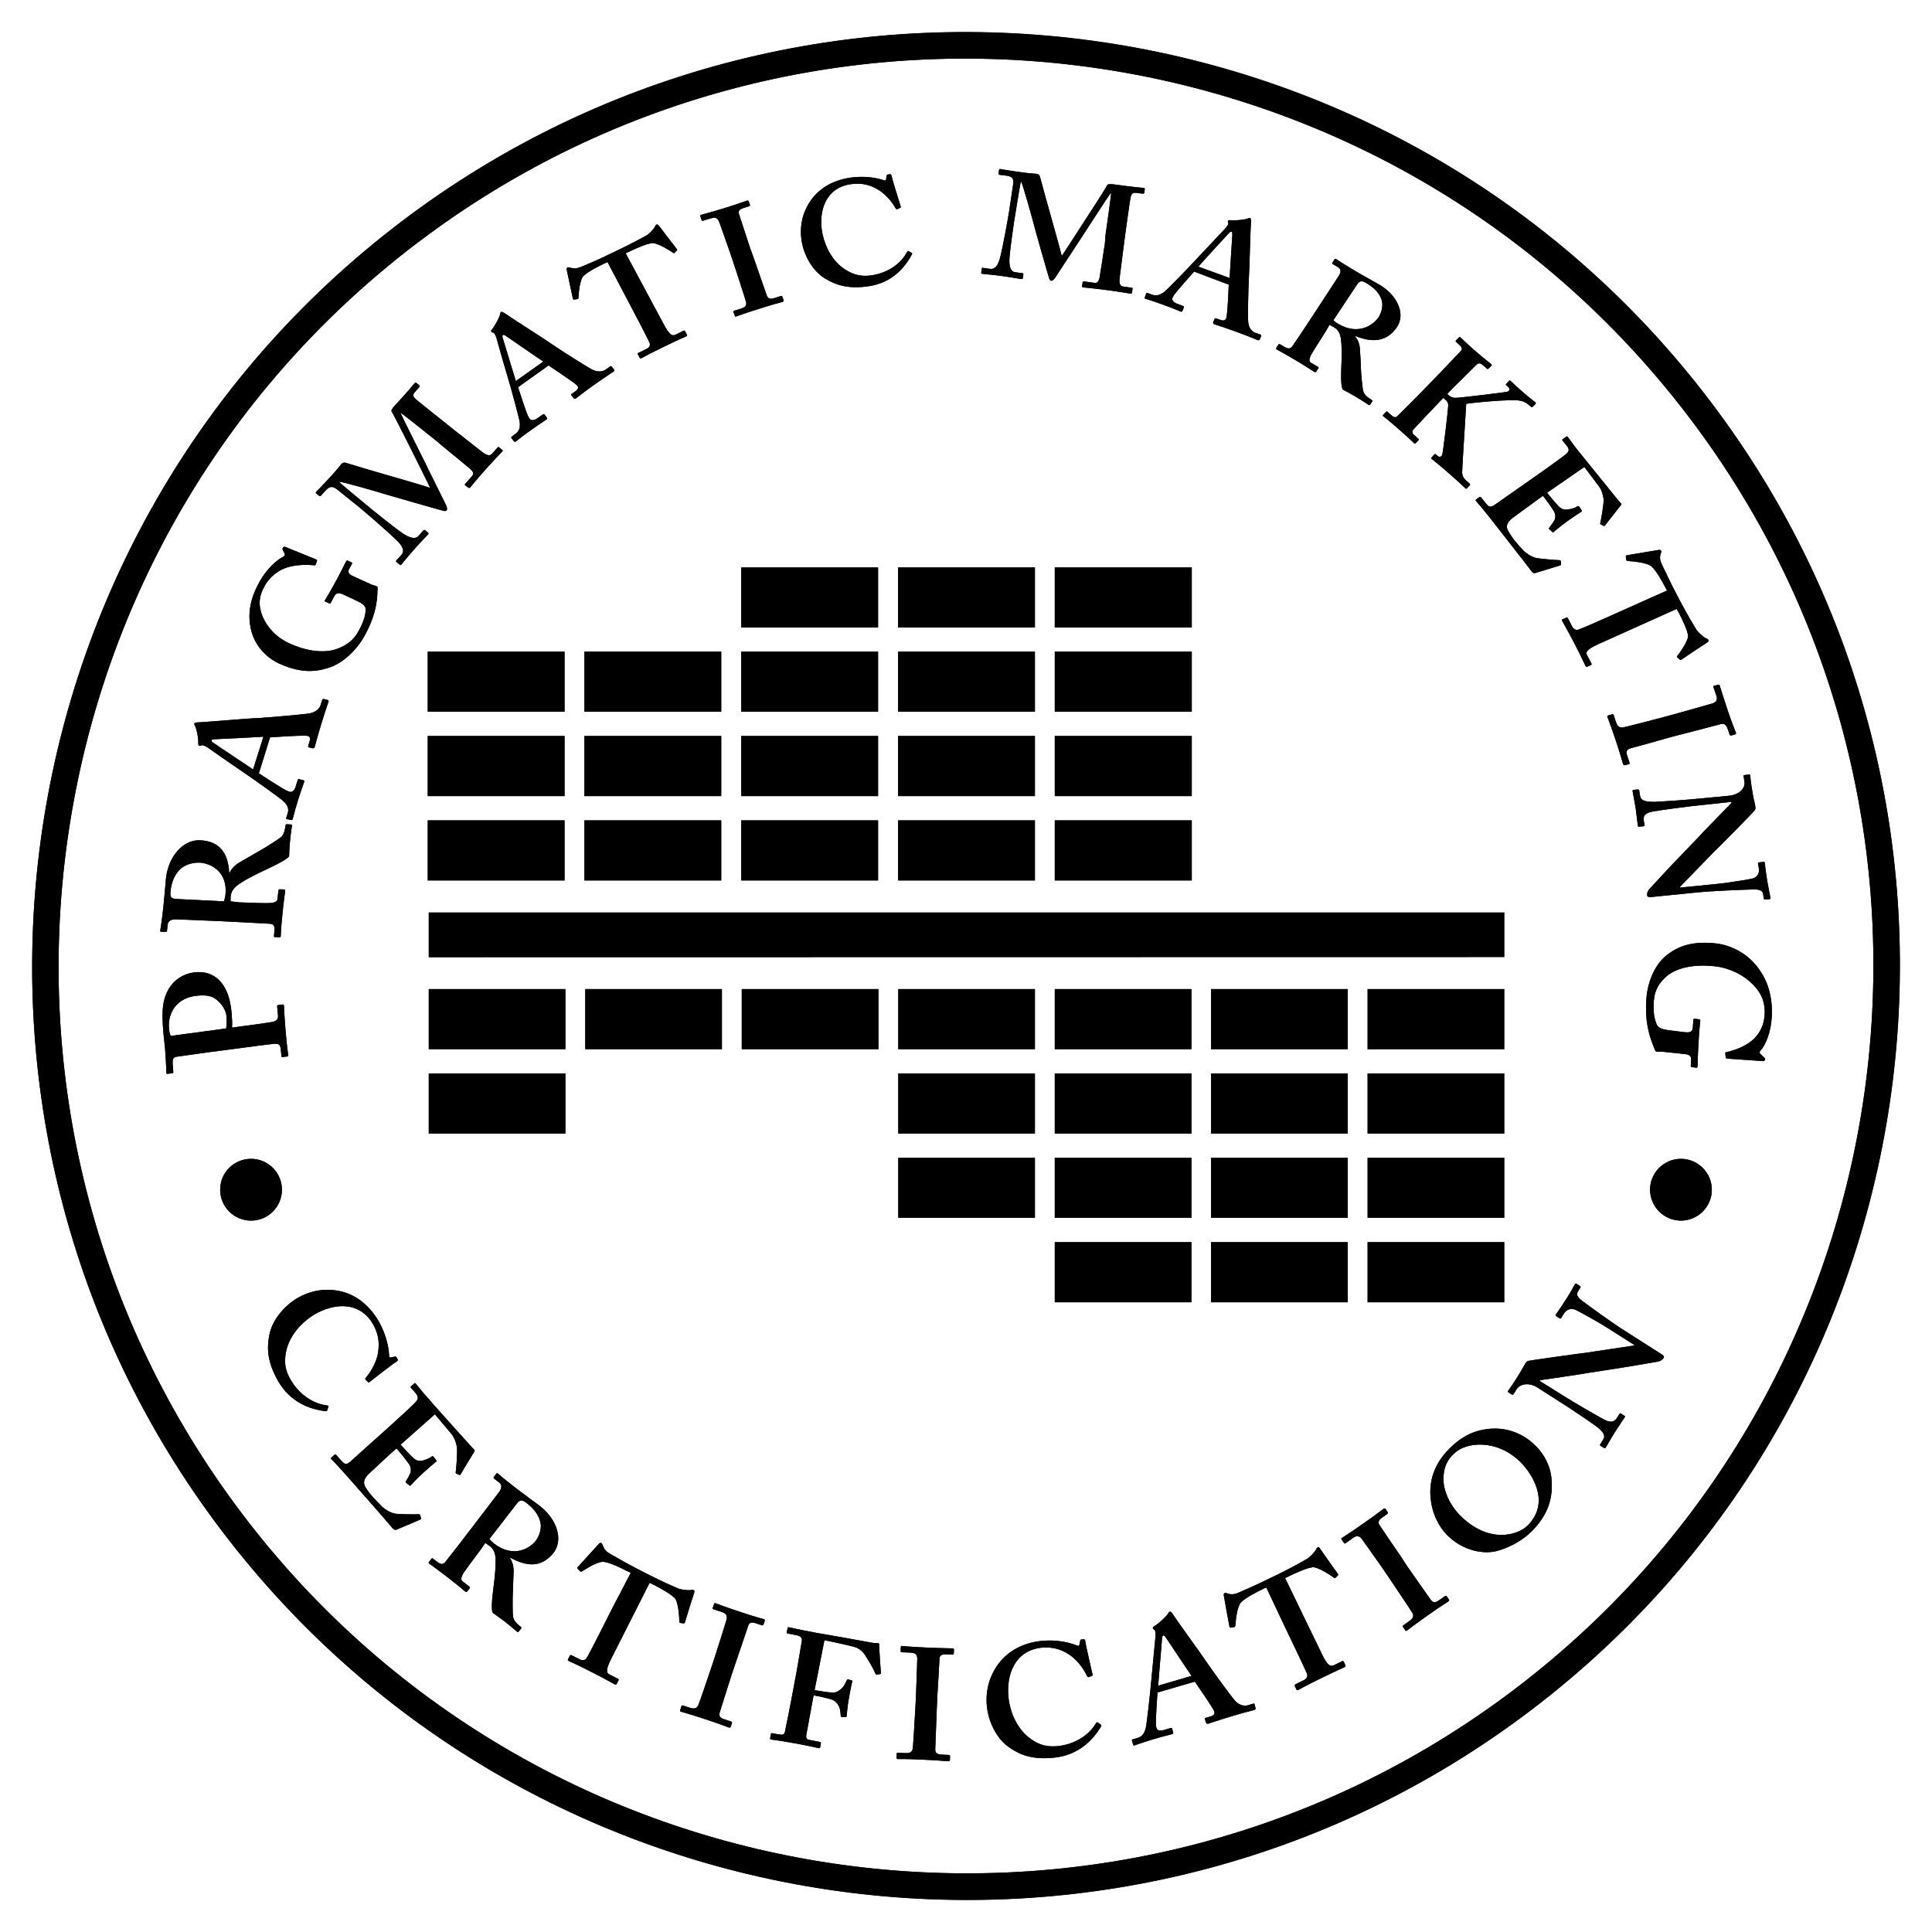 <?xml version="1.0" encoding="utf-8"?>
<!-- Generator: Adobe Illustrator 19.2.1, SVG Export Plug-In . SVG Version: 6.00 Build 0)  -->
<svg version="1.1" id="Layer_1" xmlns="http://www.w3.org/2000/svg" xmlns:xlink="http://www.w3.org/1999/xlink" x="0px" y="0px"
	 viewBox="0 0 1138.2 1138.2" style="enable-background:new 0 0 1138.2 1138.2;" xml:space="preserve">
<style type="text/css">
	.nodeLineOutline{fill:none;stroke:#000000;stroke-width:2;}
	.st0{fill:#404040;}
	.st1{fill:none;stroke:#000000;stroke-width:2.4;stroke-miterlimit:10;}
	.st2{fill:none;stroke:#000000;stroke-width:2;stroke-miterlimit:10;}
</style>
<g>
	<path class="fillOne" d="M134.9,907.3c-186.5-239.4-143.4-586,96-772.5c239.4-186.5,586-143.4,772.4,96
		c186.5,239.4,143.4,586-96,772.5S321.4,1146.8,134.9,907.3z M991,240.5C809.8,7.8,473.1-34,240.5,147.2
		C7.8,328.4-34,665.1,147.2,897.7c181.2,232.6,517.9,274.5,750.6,93.3C1130.4,809.8,1172.2,473.1,991,240.5z"/>
	<path class="fillOne" d="M133.2,605.9c0.5-1.9,0.4-4.7,0.2-7.3c-0.3-4.4-4.2-9-7.7-10.9c-3.1-1.6-7-1.4-10.6-1
		c-13.6,1.9-15.9,13.2-15.6,17.9c0.1,1.8,0.2,4.2,1.1,5.7L133.2,605.9z M122.1,620c-6.6,0.9-17.3,2.4-18.4,2.6
		c-1.7,0.4-2.1,1.6-2,3.8l0.4,5.2c0,0.4-0.2,0.6-0.7,0.7l-2.5,0.3c-0.6,0.1-0.8-0.1-0.9-0.5c-0.1-1.2,0-4.8-0.8-14.8
		c-0.1-1.8-0.9-7.5-1.1-10.9c-0.9-11.9-0.2-17.8,3.4-24c3-5,8.4-8.7,14.6-9.5c12.4-1.7,20.9,6.7,22.3,23.5c0.3,3.4,0.5,6.3,0.3,9
		l4.4-0.6c4.8-0.6,18.4-2.5,19.7-2.8c2.2-0.6,3.1-1.7,3-3.5l-0.5-5.5c-0.1-0.8,0.3-0.8,0.6-0.9l2.3-0.3c0.6-0.1,1-0.1,1.1,0.7
		c0.1,1.4,0.1,4.6,1,15.3c0.7,8.7,1.4,12.7,1.5,13.7c0.1,0.8-0.3,0.9-0.6,0.9l-2.5,0.3c-0.6,0.1-0.8,0.1-0.9-0.5l-0.3-3.2
		c-0.3-3.4-0.8-4.1-3.5-4.1c-1,0-16.7,2-28.3,3.6L122.1,620z"/>
	<path class="fillOne" d="M132,531c0.3-1.4,0.7-2.5,0.8-3.7c1.6-15.2-10.5-18.9-15.1-19.1c-4.5-0.2-9,1.5-11.5,3.8
		c-3.5,3.4-5.1,7.8-5.7,12.7c-0.2,1.6-0.2,2.7,0.2,3.6c0.4,0.8,1.5,1.2,2.8,1.3L132,531z M140.9,531.6c6,0.3,17.1,0.6,18.6,0.4
		c2-0.2,3.9-0.8,4-2.4l0.5-4.9c0.1-0.6,0.4-0.8,0.8-0.8l2.4,0.1c0.7,0,0.9,0.3,0.8,1.1c-0.1,1.3-0.6,3.2-1.6,13.4
		c-1,9.6-0.9,12-1,13c-0.1,0.6-0.4,0.8-1,0.7l-2.3-0.1c-0.5,0-0.8-0.2-0.7-0.6l0.3-3.4c0.2-2.2-0.2-3.8-2.9-3.9
		c-9.9-0.6-19.3-1-28.6-1.5l-26.1-1.1c-3.4-0.2-5.1,1.2-5.3,2.9l-0.4,3.8c0,0.5-0.3,0.7-0.7,0.7l-2.7-0.1c-0.5,0-0.7-0.2-0.6-0.7
		c0.1-0.7,0.7-3.8,1.8-13.4c0.6-5.5,1.3-14.5,1.6-17.5c0.9-7.8,4.2-13.7,8.2-17.5c3.5-3.4,7.9-4.9,11.6-4.8
		c12.4,0.5,16.8,8.2,17.4,19l0.4,0c1.3-2.7,3.2-4.4,5.2-5.6c1.7-1.1,11.6-6.7,12.9-7.5c1-0.5,10.6-6.4,12.1-7.8
		c1.9-1.8,2.3-4.5,2.6-6.8c0.1-0.6,0.4-0.8,0.8-0.7l2.1,0.1c0.7,0,1,0.2,0.9,0.9c-0.1,0.8-0.6,3.3-1.2,9.5c-0.3,2.7-0.4,6.4-0.5,8.5
		c-1,1.1-3.9,2.9-6.1,4c-2.9,1.6-10.5,5.1-12.1,5.9c-1.9,0.9-6.7,3.4-9.1,4.9c-3.7,2.3-6.6,4.4-7.1,8.5c0,0.4-0.1,2.1-0.1,3.1
		L140.9,531.6z"/>
	<path class="fillOne" d="M155.2,434c-3,0.3-26.4,1.4-28.5,1.5c-1.2,0.1-1.9,0.2-2,0.5c-0.2,0.6,0.1,1,0.8,1.5
		c1.1,0.7,21.7,14.6,23.6,15.8L155.2,434z M152.5,455.6c1.9,1.3,14,9.1,16.4,10.2c0.7,0.4,1.5,0.6,1.9,0.7c1.2,0.3,2.7-0.9,3.3-2.8
		l1.2-3.9c0.2-0.8,0.5-0.9,0.8-0.8l2.4,0.6c0.6,0.1,0.9,0.4,0.7,1c-0.4,1.3-1.9,5.2-3.9,11.7c-2.1,6.9-2.5,9.1-2.9,10.4
		c-0.2,0.6-0.7,0.4-1.4,0.3l-1.8-0.4c-0.6-0.1-0.7-0.4-0.6-0.7l0.9-2.8c0.8-2.6,0-4.6-2.4-7c-1.4-1.4-16.4-12.2-23.4-16.9
		c-1.7-1.1-19.7-13.6-21.8-15.1c-0.9-0.4-2.4-1.4-3.1-1c-0.4,0.2-1,0.4-1.3,0.3c-0.4-0.1-0.7-0.4-0.7-1.2c0.2-3.2-1-8.9-1.8-10.3
		c-0.4-0.7-0.6-1.2-0.5-1.6c0.2-0.6,1.4-0.7,2-0.7c6.3-0.3,29.6-2.4,36.1-2.6c8-0.5,27.3-2.2,30.2-2.8c3.7-0.9,5.5-3,6.1-4.9
		l0.9-2.9c0.2-0.6,0.4-0.7,0.9-0.6l2,0.5c0.6,0.1,1.1,0.4,0.8,1.2c-0.5,1.7-1.3,3.4-4.4,13.6c-2.4,7.8-3.1,11-3.7,13
		c-0.2,0.7-0.9,0.8-1.4,0.7l-1.9-0.5c-0.6-0.1-0.7-0.4-0.5-0.9l0.7-2.4c0.8-2.6,0.1-3.6-2.6-3.6c-3.6-0.1-16.8,0.7-20.6,1
		L152.5,455.6z"/>
	<path class="fillOne" d="M218.9,344.4c1.2,0.5,2.2,0.6,2.9,0.9c0.7,0.3,0.8,1,0.6,2c-0.1,8.6-1.8,16.5-7.3,26.7
		c-4.5,8.3-13,17.4-23.2,19.9c-8.7,2.6-17.5,1.6-27.7-3.1c-7.9-3.7-14.3-11-16.3-19.8c-2.1-8.7-0.8-17.8,4.8-27.9
		c4.4-8.1,10.5-13.3,14-15c1.3-0.7,1.3-1.3,0.9-2.1l-0.8-1.6c-0.4-0.7-0.5-1.1-0.2-1.6c0.5-0.8,1.1-0.8,1.7-0.5l17.5,7.1
		c0.7,0.3,1.1,0.5,1,0.9l-0.8,2.2c-0.2,0.5-0.5,0.6-1.1,0.5c-4.1-0.4-10-0.4-15.5,1.2c-4.6,1.4-10.1,4.8-13.6,11.2
		c-2.9,5.2-4,10.4-1.2,17.5c2.4,6.2,8,12.5,15.6,16c10.1,4.7,20.4,6.1,28,3.5c6.2-2.2,10.3-5.4,13.2-10.9c2.9-5.4,4-9,4-12.6
		c0-2.3-2.3-3.6-6.8-5.7l-6.2-2.9c-3.1-1.4-4.4-1-5.6,1.2l-1.9,3.6c-0.3,0.5-0.7,0.5-1.1,0.3l-2-0.9c-0.5-0.2-0.6-0.5-0.4-0.8
		c0.6-1,3-4.9,6.8-11.9c3.8-7.1,5.1-10,5.6-10.9c0.4-0.7,0.6-0.8,1.1-0.6l2.1,1c0.5,0.2,0.6,0.5,0.3,1l-1.6,2.9
		c-0.8,1.5-0.7,2.8,1.8,4L218.9,344.4z"/>
	<path class="fillOne" d="M256.8,259.5c-2.1-1.7-19.9-15.9-20.3-16l-0.3,0.3c0.5,1.4,13.4,27,14.5,29.3c1.3,2.9,11.8,23.8,12.2,24.7
		c0.3,0.8,0.8,2.1,0.2,2.9c-0.4,0.4-1.2,0.5-2.3,0.1c-0.7-0.1-31.5-8.9-33-9.4c-4.5-1.4-26.4-7.8-28.1-7.6
		c0.8,1.1,18.8,15.8,19.6,16.5c0.9,0.7,13,10.6,18.1,14c3.6,2.4,7.1,3.7,9.2,1.4l2.8-3.2c0.4-0.4,0.8-0.3,1-0.2l1.8,1.5
		c0.3,0.2,0.4,0.6-0.1,1.2c-0.7,0.7-2.7,2.6-7.5,8c-5.5,6.2-7.5,8.8-8.1,9.5c-0.5,0.6-0.7,0.5-1.2,0l-1.8-1.5
		c-0.1-0.1-0.4-0.4,0-0.8l3-3.3c2.2-2.5,0.3-5.3-1.9-7.7c-4.5-4.7-21.8-19.5-23.1-20.5l-12.3-9.9c-2.6-2.1-4.5-3-7.3,0.1l-2.8,3.1
		c-0.4,0.4-0.8,0.3-1,0.2l-1.9-1.6c-0.1-0.1-0.3-0.5,0.1-0.9c0.7-0.7,2.5-2.4,9.4-9.9c3.1-3.4,4.7-5.6,5.4-6.4
		c0.8-0.8,1.5-1.1,2.7-0.7c9,2.9,41.8,12.1,49.6,14.7c-0.7-1.7-8-16.2-10.6-21.5c-1.9-3.7-10.9-21.8-12-23.3
		c-0.5-0.8,0.1-1.7,1.6-3.4c9.4-10.2,11.2-12.8,12-13.6c0.3-0.3,0.7-0.2,1,0.1l1.5,1.2c0.4,0.3,0.6,0.7,0.2,1.1l-2.8,3.1
		c-1.6,1.8-0.5,3,0.9,4.3c1.5,1.3,15.8,12.7,17.7,14.2l5,4c4.3,3.4,14.9,11.7,16.2,12.7c2.8,2.1,4.5,2.4,5.7,1.1l3.4-3.8
		c0.4-0.4,0.7-0.2,0.9,0l1.6,1.3c0.4,0.3,0.7,0.6,0.2,1.1c-0.8,0.8-4,4.1-9.6,10.3c-6.2,7-8.4,9.8-9.3,10.9
		c-0.4,0.4-0.8,0.3-1.1,0.1l-1.7-1.3c-0.4-0.4-0.5-0.6-0.1-1l3.9-4.4c1.1-1.3,1.2-2.2-0.7-4.1c-0.7-0.6-10.9-9.1-16.6-13.7
		L256.8,259.5z"/>
	<path class="fillOne" d="M320.1,213c-2.4-1.5-20.3-13.9-21.9-15c-1-0.6-1.5-0.9-1.8-0.7c-0.5,0.3-0.5,0.8-0.3,1.6
		c0.4,1.1,7.1,23.5,7.8,25.6L320.1,213z M305.2,228.1c0.7,2.1,4.8,15,6,17.2c0.3,0.7,0.7,1.3,1,1.6c0.7,0.9,2.6,0.8,4.1-0.3l3.3-2.3
		c0.6-0.4,0.9-0.4,1.1-0.2l1.4,1.8c0.3,0.4,0.4,0.8-0.1,1.2c-1.1,0.8-4.5,2.9-9.9,6.8c-5.8,4.1-7.3,5.6-8.4,6.3
		c-0.5,0.3-0.8-0.1-1.2-0.6l-1.1-1.4c-0.3-0.4-0.3-0.7,0-0.9l2.3-1.7c2.2-1.6,2.8-3.6,2.5-6.8c-0.2-1.9-4.7-18.7-7-26.3
		c-0.6-1.8-6.3-21.6-6.9-24c-0.4-0.8-0.9-2.4-1.7-2.5c-0.4,0-1-0.3-1.1-0.5c-0.2-0.3-0.3-0.7,0.2-1.3c2-2.3,4.6-7.4,4.9-8.9
		c0.1-0.8,0.2-1.2,0.6-1.5c0.5-0.3,1.4,0.3,1.9,0.6c4.8,3.4,23.2,14.9,28.2,18.5c6.2,4.2,21.5,13.9,24.1,15.1c3.3,1.4,6,0.8,7.5-0.3
		l2.5-1.8c0.4-0.3,0.7-0.3,1,0.1l1.2,1.5c0.3,0.4,0.5,1-0.1,1.4c-1.4,1-3.1,1.9-11.6,7.9c-6.5,4.6-8.9,6.7-10.6,7.9
		c-0.6,0.4-1.1,0.1-1.5-0.3l-1.1-1.4c-0.3-0.4-0.3-0.7,0.2-1l2-1.4c2.2-1.6,2.2-2.7,0.2-4.3c-2.6-2.1-12.9-9-15.9-11L305.2,228.1z"
		/>
	<path class="fillOne" d="M357.9,154.4l-2.4,1.1c-2.7,1.3-8.8,4.3-11.8,7.1c-2.1,2.4-2.7,9.2-2.9,12.6c0,0.5-0.1,1-0.6,1l-2,0.3
		c-0.4,0-0.6-0.2-0.7-0.6c-0.7-3.4-3.3-15.2-3.5-16.4c-0.4-1.2-0.1-1.7,0.3-1.9c0.5-0.2,1-0.1,1.8,0.1c2.5,0.8,4.4,0.3,6.8-0.7
		c4.7-2,8.4-3.5,16.7-7.5l4.6-2.2c9.3-4.5,12.7-6.5,16.5-8.5c1.6-0.9,4.2-3.5,5-5c0.4-0.8,0.6-1.3,1.1-1.5c0.5-0.2,0.8,0,1.5,0.8
		c0.9,1.3,7.8,10.2,10.4,13.6c0.3,0.4,0.3,0.7,0,0.9l-1.4,1.4c-0.3,0.2-0.6,0.1-1.1-0.3c-2.3-1.6-8.1-5.1-11.4-5.5
		c-3-0.1-10.7,3.4-13.8,4.9l-2.4,1.1L391,191c3.2,6,4.9,7.2,6.9,6.2l4.9-2.4c0.4-0.2,0.7,0.1,0.9,0.5l0.9,1.7
		c0.3,0.5,0.3,0.9-0.4,1.2c-0.9,0.4-3.7,1.5-12.9,6c-8.7,4.2-12.2,6.2-13.4,6.8c-0.5,0.2-0.8,0.2-1.1-0.4l-1-1.8
		c-0.3-0.5-0.1-0.8,0.3-0.9l4.9-2.4c1.7-0.8,2.2-2.3,1.7-3.5c-0.8-2.2-13.6-26.4-14.4-27.9L357.9,154.4z"/>
	<path class="fillOne" d="M444.3,152.7c0.3,0.8,7,20.1,7.3,21c0.9,2.7,2.5,2.6,4.6,1.9l3.8-1.2c0.4-0.1,0.8-0.1,0.9,0.4l0.7,2.1
		c0.2,0.5-0.1,0.8-0.7,1c-1.1,0.3-4.8,1.2-13.3,3.9c-9,2.8-12.9,4.3-13.8,4.6c-0.5,0.2-0.8,0.1-0.9-0.4l-0.8-2.3
		c-0.1-0.3,0-0.6,0.6-0.7l3.6-1.1c1.8-0.6,3.7-1.3,3.3-3.7c-0.2-1.2-6.2-19.5-7.7-24l-2-5.9c-0.7-2-5.9-17-6.4-18
		c-0.9-1.9-2.1-2.5-4.6-1.7l-4.7,1.4c-0.5,0.2-0.8,0.1-0.9-0.4l-0.7-2.2c-0.1-0.4,0-0.6,0.3-0.8c1.1-0.3,5.8-1.5,14.6-4.2
		c8.6-2.7,11.4-3.8,12.6-4.2c0.5-0.2,0.8,0.1,1,0.5l0.7,1.9c0.2,0.5-0.1,0.8-0.5,0.9l-3.4,1.1c-2,0.6-3.2,1.7-2.6,3.3
		c0.3,0.8,6.3,19.2,6.6,20.2L444.3,152.7z"/>
	<path class="fillOne" d="M537,148.9c0.3,0.2,0.5,0.5,0.3,0.8c-4.3,8.3-12.1,16.9-25.4,18.9c-11.9,1.8-19.2-0.5-25.8-4.5
		c-7.8-4.7-12.6-14.3-13.8-22c-1.4-8.5,0.3-17.1,5.8-24.6c4.2-5.8,11.5-11.1,22.6-12.8c8.5-1.3,15.8,0.1,19.4,1.3
		c1.4,0.5,1.8,0.4,1.9-0.3l0.4-2.3c0.1-0.5,0.3-0.6,1.4-0.7c1.1-0.2,1.3,0,1.5,1.2c0.3,1.5,4.4,15,5.3,17.6c0.2,0.5,0.1,0.8-0.2,0.9
		l-1.7,0.8c-0.4,0.3-0.8-0.1-1.2-0.7c-1.6-2.9-4.6-6.9-9.1-10.1c-4.7-3-9.9-5-17.2-3.9c-14.8,2.2-18.9,15.6-16.9,28
		c0.9,5.4,4.2,15.4,12.2,21.3c7.2,5.2,12.7,5,17.1,4.4c10.3-1.6,17.6-7.6,20.6-13.5c0.4-0.7,0.7-1,1-0.8L537,148.9z"/>
	<path class="fillOne" d="M651.3,138.4c0.4-2.6,3.4-24.1,3.3-24.5l-0.4,0c-0.9,1.1-16.3,24.9-17.7,27c-1.8,2.6-14.3,22-14.9,22.8
		c-0.5,0.6-1.4,1.8-2.3,1.7c-0.6-0.1-1.1-0.7-1.3-1.8c-0.3-0.6-8.5-29.4-8.8-30.9c-1.1-4.2-6.8-24.7-7.7-25.9
		c-0.5,1.2-3.9,23-4.1,24c-0.1,1-2.4,15.8-2.7,21.6c-0.2,4.1,0.4,7.5,3.4,8l4.1,0.5c0.6,0.1,0.7,0.4,0.7,0.7l-0.3,2.2
		c-0.1,0.4-0.3,0.7-1.1,0.6c-0.9-0.1-3.5-0.7-10.6-1.7c-8.1-1.1-11.3-1.2-12.2-1.4c-0.7-0.1-0.7-0.3-0.6-0.9l0.3-2.2
		c0-0.2,0.1-0.5,0.6-0.4l4.3,0.6c3.2,0.4,4.7-2.6,5.6-5.6c1.8-6,5.5-27.3,5.7-28.9l2.2-14.8c0.5-3.1,0.3-5.1-3.8-5.6l-4.1-0.5
		c-0.5-0.1-0.7-0.4-0.6-0.7l0.3-2.3c0-0.2,0.3-0.5,0.8-0.4c0.9,0.1,3.3,0.7,13.1,2c4.4,0.6,7.1,0.7,8.2,0.8c1.1,0.2,1.7,0.6,2,1.8
		c2.2,8.6,11,39.1,12.8,46.6c1.1-1.5,9.8-15,12.9-19.8c2.2-3.4,13.1-20.1,13.8-21.8c0.4-0.8,1.5-0.8,3.8-0.6
		c13.6,1.9,16.8,2,17.9,2.1c0.4,0,0.5,0.4,0.5,0.8l-0.2,1.8c-0.1,0.5-0.3,0.8-0.9,0.8l-4.1-0.5c-2.4-0.3-2.8,1.2-3.2,3
		c-0.4,1.9-2.8,19.2-3.1,21.5l-0.8,6.1c-0.7,5.2-2.3,18-2.5,19.5c-0.4,3.4,0.3,4.9,2,5.1l5.1,0.7c0.6,0.1,0.5,0.4,0.5,0.7l-0.3,2
		c-0.1,0.5-0.1,0.9-0.9,0.8c-1.1-0.2-5.6-1-13.8-2.1c-9.2-1.2-12.8-1.4-14.1-1.6c-0.6-0.1-0.7-0.4-0.6-0.9l0.3-2
		c0.1-0.5,0.3-0.7,0.9-0.6l5.8,0.8c1.7,0.2,2.5-0.2,3.2-2.7c0.2-0.9,2.2-13.4,3.2-20.4L651.3,138.4z"/>
	<path class="fillOne" d="M724.4,163.8c0.1-2.7,1.5-23.6,1.6-25.4c0-1.1,0-1.7-0.3-1.8c-0.5-0.2-1,0-1.6,0.6
		c-0.8,0.9-16.8,18.2-18.1,19.9L724.4,163.8z M703.5,160c-1.5,1.6-10.5,11.8-11.9,13.9c-0.4,0.6-0.7,1.3-0.9,1.7
		c-0.4,1.1,0.6,2.5,2.4,3.2l3.7,1.4c0.7,0.3,0.8,0.5,0.7,0.7l-0.8,2.1c-0.2,0.5-0.5,0.8-1,0.6c-1.2-0.5-4.9-2.1-11.1-4.3
		c-6.6-2.4-8.6-2.9-9.9-3.3c-0.5-0.2-0.3-0.7-0.1-1.3l0.6-1.6c0.2-0.5,0.4-0.6,0.8-0.5l2.7,1c2.5,0.9,4.5,0.3,7.2-1.6
		c1.5-1.2,13.8-13.7,19.2-19.6c1.3-1.4,15.5-16.5,17.2-18.3c0.5-0.7,1.6-2,1.3-2.7c-0.2-0.3-0.2-0.9-0.2-1.2
		c0.2-0.3,0.5-0.6,1.2-0.5c3.1,0.4,8.9-0.3,10.3-0.9c0.7-0.3,1.2-0.5,1.6-0.3c0.5,0.2,0.5,1.3,0.5,1.9c-0.4,5.6-0.8,26.5-1.2,32.4
		c-0.4,7.2-0.8,24.7-0.4,27.4c0.5,3.4,2.4,5.3,4.2,5.9l2.9,1c0.5,0.2,0.7,0.4,0.5,0.8l-0.7,1.8c-0.2,0.5-0.6,0.9-1.3,0.7
		c-1.6-0.6-3.3-1.5-13.1-5.1c-7.5-2.7-10.6-3.6-12.6-4.3c-0.7-0.3-0.7-0.8-0.5-1.3l0.7-1.7c0.2-0.5,0.4-0.6,1-0.4l2.3,0.8
		c2.5,0.9,3.5,0.3,3.9-2.1c0.5-3.3,1.1-15.1,1.2-18.6L703.5,160z"/>
	<path class="fillOne" d="M785.5,188.7c1,0.8,1.9,1.6,2.9,2.1c12.7,7.5,21.5-0.4,23.7-3.8s2.8-7.6,1.8-10.5
		c-1.4-4.1-4.6-7.1-8.6-9.5c-1.3-0.8-2.3-1.3-3.2-1.3c-0.9,0-1.8,0.7-2.4,1.6L785.5,188.7z M781,195.3c-2.9,4.5-8.3,13-8.9,14.3
		c-0.7,1.7-1.1,3.4,0.2,4.1l4.1,2.4c0.5,0.3,0.5,0.6,0.3,0.9l-1.2,1.8c-0.3,0.5-0.7,0.5-1.4,0.2c-1-0.6-2.5-1.8-11-6.9
		c-8-4.7-10.1-5.7-10.9-6.2c-0.5-0.3-0.5-0.6-0.2-1.1l1.1-1.7c0.2-0.4,0.6-0.5,0.9-0.3l2.8,1.6c1.8,1.1,3.4,1.4,4.7-0.6
		c5.1-7.4,9.7-14.5,14.3-21.5l12.8-19.6c1.7-2.5,1.3-4.4-0.2-5.2l-3.2-1.9c-0.4-0.2-0.5-0.5-0.3-0.8l1.3-2c0.2-0.4,0.5-0.4,0.9-0.2
		c0.6,0.3,3,2.1,10.9,6.8c4.5,2.7,12.2,6.9,14.6,8.3c6.5,3.8,10.2,8.8,11.7,13.5c1.4,4.1,0.8,8.1-1,11c-6.1,9.5-14.9,9.7-24.7,5.8
		l-0.2,0.3c1.8,2.1,2.4,4.3,2.7,6.4c0.2,1.8,0.7,11.9,0.7,13.2c0,1.1,0.8,11,1.4,12.8c0.7,2.2,2.9,3.7,4.9,4.9
		c0.5,0.3,0.5,0.6,0.3,0.9l-1,1.6c-0.3,0.5-0.7,0.7-1.2,0.4c-0.7-0.4-2.6-1.9-7.9-5c-2.3-1.4-5.5-3.1-7.4-4.1
		c-0.5-1.3-0.8-4.2-0.8-6.5c-0.1-3,0.3-10.3,0.3-12c0.1-1.8,0-6.7-0.2-9.1c-0.3-3.8-0.9-7-4.3-9c-0.3-0.2-1.8-0.9-2.7-1.4L781,195.3
		z"/>
	<path class="fillOne" d="M845.8,239.1c-3.2,3.3-12.3,13-13.2,14c-0.8,1-0.6,2.1,0.2,2.9l2.7,2.4c0.3,0.3,0.5,0.6,0.3,0.8l-1.7,1.8
		c-0.3,0.3-0.7,0.4-0.9,0.2c-0.9-0.8-2.8-2.8-9-8.2c-6.1-5.4-8.6-7.2-9.3-7.8c-0.3-0.2-0.3-0.5,0-0.8l1.7-1.8c0.3-0.3,0.5-0.3,0.8,0
		l2.6,2.3c1.3,1.1,2.4,1.1,3.1,0.4c0.6-0.5,12.3-12.2,20.1-20.3l3.7-3.8c1.1-1.2,13.1-13.8,13.7-14.4c0.8-0.8,1.1-1.9-0.6-3.4
		l-2.1-1.9c-0.4-0.4-0.4-0.6-0.1-1l1.7-1.7c0.3-0.3,0.5-0.3,1,0.1c0.9,0.7,2.8,2.8,8.9,8.1c5.6,4.8,8.1,6.6,9.1,7.5
		c0.4,0.4,0.5,0.6,0.1,1l-1.6,1.6c-0.4,0.4-0.7,0.4-1.1,0l-2.3-2c-1.4-1.2-2.5-1.5-4,0c-1,1-11.1,11-14.2,14.1l-2.8,2.9l1.3,1.1
		c0.9,0.7,1.8,1.1,3.3,1.2c2.4,0.1,28.5-3.2,30.3-3.5c2.3-0.4,2.1-2,0.9-3.1l-1.1-0.9c-0.3-0.2-0.2-0.4,0.1-0.8l1.5-1.6
		c0.4-0.4,0.6-0.4,0.9-0.2c0.9,0.7,3.5,3.4,8.3,7.5c2.9,2.5,5.5,4.4,6.4,5.2c0.4,0.4,0.4,0.6,0.1,1l-1.6,1.6c-0.4,0.4-0.8,0.3-1.1,0
		l-1.4-1.2c-1-0.9-2.8-2-5.1-2.4c-5.3-0.9-25.7,1-31.6,1.9c-0.3,5.8-2.3,36-2.4,40.2c-0.1,2.6,1.6,4.4,2.8,5.4l1.6,1.4
		c0.4,0.4,0.3,0.8,0.1,1l-1.6,1.7c-0.4,0.4-0.7,0.4-1.1,0c-0.7-0.6-3.1-3.1-9.8-8.9c-6-5.3-9-7.5-10-8.4c-0.3-0.3-0.3-0.5,0.1-0.9
		l1.6-1.7c0.3-0.3,0.5-0.3,0.8,0l1,0.9c1.3,1.1,2.6,0.1,2.8-0.7c0.5-2,3.6-27.3,3.5-29.4c-0.1-1.3-0.7-2.3-1.6-3l-1.3-1.1
		L845.8,239.1z"/>
	<path class="fillOne" d="M904.4,295.4c-4,2.9-11.4,8.3-12.7,9.3c-4,2.8-4.4,5.2-3.6,7.2c0.6,1.4,1.8,3.4,4,6.3
		c1.1,1.4,4,4.7,5.3,6.1c1.2,1.2,4.3,3.6,7.5,4.4c2.3,0.5,10.7,1.2,13.6,1.3c0.6,0,0.9,0.2,1,0.6l0.2,1.8c0,0.3-0.2,0.6-0.6,0.7
		l-14.3,4.4c-0.9,0.3-1.8,0.1-2.5-0.9c-0.3-0.4-1.6-2.1-5.2-6.8c-3.7-4.8-9.8-12.6-19.7-25.2c-2.2-2.8-3.9-4.7-5.1-6.3
		c-1.2-1.4-2.2-2.4-2.7-3.1c-0.4-0.4-0.3-0.7,0.1-1l1.8-1.3c0.5-0.3,0.7-0.3,1.2,0.3l2,2.5c2.7,3.5,3.4,3.4,6.2,1.5l18.1-12.7
		l7.4-5.2c6.2-4.3,15.5-11.1,16.4-11.9c1.8-1.7,1.8-2.9,0-5.1l-2.3-2.8c-0.2-0.3-0.2-0.6,0.2-0.8l2-1.4c0.4-0.3,0.6-0.3,0.9,0.1
		c1.3,1.6,3.1,4.5,8.1,10.6l1.7,2.1c2.6,3.3,16.5,20.3,19.1,23.6c1,1.2,2.2,2.6,2.5,2.9c0.3,0.4,0.3,0.6,0,0.9
		c-0.7,1-8.8,11.1-9.3,11.9c-0.4,0.5-0.6,0.6-1,0.4l-1.7-0.9c-0.3-0.2-0.4-0.5-0.2-0.9c0.2-0.6,2.3-11.7,1.9-14.2
		c-0.4-2.2-1-4.9-2.6-7.1l-8.7-11.6l-22,15.2c1.8,2.2,6.2,7.5,7.2,8.3c1.6,1.4,2.9,1.9,5.5,1.5c1.3-0.2,3.8-0.8,5.2-1.8
		c0.4-0.3,0.8-0.1,1.1,0.2l1.4,2.1c0.2,0.3,0.3,0.6-0.2,0.9c-1.3,0.7-6.3,4.2-8.3,5.6c-3,2.1-6.4,5-8,6.3c-0.4,0.3-0.6,0.2-1-0.2
		l-1.6-1.5c-0.3-0.2-0.3-0.5,0.1-1c1-1.1,2.2-2.9,2.8-3.9c1-1.7,0.9-3.9-0.2-5.7c-1.8-2.9-4.5-6.6-6.4-9L904.4,295.4z"/>
	<path class="fillOne" d="M982.1,347.9l-1.3-2.4c-1.4-2.7-4.7-8.8-7.8-11.8c-2.6-2.2-10-2.9-13.8-3.2c-0.6-0.1-1.1-0.2-1.1-0.7
		l-0.3-2c0-0.4,0.2-0.6,0.7-0.7c3.7-0.6,16.6-2.8,18-3c1.3-0.4,1.9,0,2.1,0.3c0.3,0.5,0.1,1-0.2,1.7c-0.8,2.4-0.4,4.3,0.8,6.7
		c2.3,4.6,3.8,8.3,8.2,16.7l2.4,4.6c5,9.4,7.2,12.8,9.5,16.7c1,1.6,3.9,4.3,5.5,5.1c0.9,0.4,1.4,0.6,1.7,1.2c0.3,0.5,0,0.8-0.9,1.5
		c-1.4,0.9-11.3,7.4-15,10c-0.5,0.3-0.7,0.2-1,0l-1.5-1.4c-0.3-0.3-0.1-0.6,0.3-1.1c1.8-2.3,5.7-8,6.1-11.1c0.1-3-3.8-10.8-5.4-13.9
		l-1.3-2.4l-46,20.7c-6.6,3-7.9,4.6-6.8,6.6l2.6,5c0.2,0.3-0.1,0.7-0.5,0.9l-1.8,0.8c-0.5,0.2-1,0.2-1.3-0.5
		c-0.5-0.9-1.6-3.7-6.4-13c-4.5-8.7-6.7-12.2-7.3-13.4c-0.3-0.5-0.2-0.8,0.4-1l2-0.9c0.5-0.2,0.8,0,1,0.3l2.5,4.9
		c0.9,1.7,2.5,2.3,3.8,1.8c2.4-0.7,28.9-12.6,30.6-13.4L982.1,347.9z"/>
	<path class="fillOne" d="M984.1,434.3c-0.9,0.3-22.3,6.3-23.3,6.5c-3,0.8-2.9,2.4-2.1,4.6l1.3,3.9c0.1,0.4,0.1,0.8-0.4,0.9
		l-2.3,0.6c-0.6,0.1-0.9-0.2-1.1-0.7c-0.4-1.1-1.3-4.9-4.2-13.6c-3.1-9.2-4.7-13.2-5-14.1c-0.2-0.6,0-0.8,0.4-0.9l2.5-0.7
		c0.4-0.1,0.6,0,0.8,0.6l1.2,3.7c0.6,1.8,1.5,3.8,4.1,3.5c1.4-0.2,21.5-5.4,26.6-6.8l6.5-1.8c2.2-0.6,18.9-5.3,20.1-5.7
		c2.1-0.9,2.8-2,1.9-4.6l-1.6-4.8c-0.2-0.6-0.1-0.8,0.4-0.9l2.4-0.6c0.5-0.1,0.7,0,0.8,0.4c0.4,1.1,1.8,5.9,4.8,14.9
		c3,8.8,4.3,11.7,4.8,13c0.2,0.6-0.1,0.8-0.6,1l-2.1,0.6c-0.6,0.1-0.9-0.2-1-0.5l-1.2-3.5c-0.7-2-2-3.3-3.7-2.8
		c-0.9,0.3-21.5,5.6-22.6,5.9L984.1,434.3z"/>
	<path class="fillOne" d="M1008.1,473.7c-16.6,1.6-30.2,3.7-33.2,4.2c-4.9,0.7-7,2-6.5,5.5l0.4,2.5c0.1,0.8-0.3,0.8-0.7,0.9
		l-2.3,0.2c-0.6,0.1-0.8,0.1-0.9-0.7c-0.2-1-0.8-6.8-1.3-10.4c-0.4-2.5-1.7-9-1.8-9.9c-0.1-0.4,0.1-0.6,0.8-0.7l2.4-0.2
		c0.2,0,0.6,0.1,0.7,0.5l0.5,3.3c0.4,2.5,2.7,3.6,8.8,3.5c1.8-0.1,15.5-0.8,31.2-2.4l12.4-1.2c5.9-0.6,9.8-4.3,9.1-8.5l-0.5-3.1
		c0-0.4,0.2-0.6,0.6-0.6l2.6-0.3c0.4,0,0.6,0.1,0.7,0.5c0.1,0.5,0.1,1.2,0.3,3c0.2,1.7,0.6,4.3,1.3,8.5c0.3,1.6,0.6,3.1,0.9,4.2
		c0.2,1.3,0.5,2.1,0.5,2.7c0.2,1.2,0,1.8-0.5,2.4c-0.8,1.1-21.8,22.4-24.2,24.6c-1.4,1.5-18,18.5-19.7,20.3l0.1,0.4l10.2-1
		c8.7-0.9,13.6-1.3,18.4-2c3.7-0.6,13.3-1.9,14.9-2.6c2.2-0.9,3.3-3.2,2.9-5.5l-0.5-3.1c-0.1-0.6,0.3-0.6,0.8-0.7l2.3-0.2
		c0.6-0.1,0.8-0.1,0.9,0.7c0.2,1.2,0.4,4.3,1.5,10.9c1,5.8,1.6,8.2,1.8,9.3c0.1,0.8-0.2,1-0.5,1l-2.3,0.2c-0.6,0.1-1-0.1-1.1-0.5
		l-0.4-2.7c-0.3-2-2.1-2.8-5.8-2.7c-6.8,0.2-23.4,0.8-33.5,1.8l-26,2.6c-1.4,0.1-2.8,0.3-3-0.9c-0.2-1.4,0.4-2.6,1.1-3.5
		c0.9-0.9,6.1-6.7,12.5-13.5c7.4-7.6,15.4-16.1,16.7-17.4c1.2-1.5,18.2-18.8,19.4-20.1l-0.1-0.6L1008.1,473.7z"/>
	<path class="fillOne" d="M979.4,619.6c-1.4-0.2-2.5,0.1-3.2,0c-0.8-0.1-1.2-0.7-1.5-1.8c-3.7-8.7-5.6-17.1-4.8-29
		c0.6-9.7,4.8-21.3,13.4-27.1c7.2-5.3,15.9-7.2,27.7-5.9c9.2,1.1,18.5,6.1,24.5,14.1c6,7.8,8.9,17.3,8.3,29.2
		c-0.5,9.5-3.9,16.8-6.5,19.7c-1,1.1-0.7,1.7,0.1,2.4l1.5,1.4c0.7,0.6,1,0.9,0.9,1.5c-0.1,1-0.7,1.1-1.5,1l-20.2-1.4
		c-0.8-0.1-1.3-0.2-1.4-0.6l-0.3-2.4c-0.1-0.6,0.2-0.8,0.9-0.9c4.1-0.9,9.9-2.9,14.4-6.4c3.8-3,7.5-8.1,7.9-15.7
		c0.3-6.1-1-11.7-6.9-17.7c-5.2-5.4-13.4-9.7-22.2-10.7c-11.8-1.4-22.2,0.6-28.4,5.6c-4.9,4.2-7.4,8.7-7.8,15
		c-0.4,6.3,0.2,10.2,1.8,13.8c1.1,2.3,3.9,2.9,9.1,3.5l7.3,0.9c3.6,0.4,4.7-0.5,4.8-3l0.3-4.2c0-0.6,0.5-0.8,1-0.7l2.3,0.3
		c0.6,0.1,0.8,0.3,0.8,0.7c-0.1,1.2-0.7,5.9-1.1,14.1c-0.5,8.4-0.4,11.8-0.5,12.8c0,0.8-0.3,1-0.8,0.9l-2.5-0.3
		c-0.6-0.1-0.8-0.3-0.7-0.9l0.2-3.4c0.1-1.8-0.6-3.1-3.6-3.4L979.4,619.6z"/>
	<path class="fillOne" d="M192.8,830.8c-0.1,0.4-0.3,0.6-0.7,0.6c-9.9-1.1-21.2-5.5-28.2-17.7c-6.3-11-6.8-19-5.3-26.9
		c1.7-9.5,9.4-17.8,16.5-22c7.9-4.6,17.1-6.3,26.6-3.8c7.3,1.9,15.4,7.1,21.4,17.4c4.5,7.9,5.9,15.6,6.1,19.6c0.1,1.6,0.2,1.9,1,1.7
		l2.5-0.5c0.6-0.1,0.7,0.1,1.3,1.1c0.6,1,0.5,1.3-0.6,2c-1.5,0.8-13.4,10.1-15.6,11.8c-0.4,0.4-0.7,0.4-1,0.1l-1.4-1.4
		c-0.4-0.3-0.2-0.8,0.3-1.4c2.3-2.7,5.2-7.1,6.7-12.8c1.2-5.7,1.2-11.7-2.6-18.4c-7.9-13.7-22.7-12.6-34.4-5.9
		c-5,2.9-13.6,10-16.4,20.1c-2.4,9-0.2,14.3,2.2,18.4c5.4,9.4,14.1,14.3,21.1,15.1c0.8,0.1,1.3,0.3,1.2,0.7L192.8,830.8z"/>
	<path class="fillOne" d="M229.4,857c-3.7,3.5-10.4,9.7-11.6,10.8c-3.6,3.2-3.8,5.8-2.8,7.8c0.8,1.4,2.1,3.5,4.6,6.3
		c1.2,1.3,4.3,4.6,5.8,6c1.3,1.2,4.5,3.4,7.7,3.9c2.3,0.3,10.6,0.4,13.5,0.3c0.6,0,0.9,0.2,1,0.6l0.4,1.8c0,0.4-0.1,0.6-0.6,0.8
		l-13.6,5.8c-0.8,0.4-1.7,0.2-2.5-0.7c-0.3-0.4-1.7-2.1-5.7-6.7c-4.1-4.7-10.8-12.4-21.7-24.7c-2.4-2.7-4.3-4.7-5.6-6.2
		c-1.4-1.4-2.4-2.4-3-3.1c-0.4-0.4-0.4-0.7,0-1.1l1.7-1.5c0.4-0.4,0.7-0.4,1.2,0.2l2.2,2.5c3,3.4,3.7,3.3,6.3,1l16.5-14.8l6.8-6.1
		c5.7-5.1,14.2-13,15-14c1.6-2,1.5-3.2-0.4-5.5l-2.5-2.8c-0.3-0.3-0.2-0.6,0.1-0.9l1.8-1.6c0.3-0.3,0.5-0.4,0.9,0
		c1.4,1.6,3.5,4.5,9,10.6l1.8,2.1c2.9,3.3,18.1,20.2,21,23.4c1,1.2,2.4,2.5,2.7,2.9c0.3,0.4,0.3,0.6,0.1,1c-0.7,1.1-7.6,12.4-8,13.3
		c-0.3,0.5-0.6,0.6-1,0.5l-1.7-0.8c-0.3-0.2-0.4-0.4-0.3-1c0.2-0.7,1.2-12.5,0.6-15.1c-0.5-2.3-1.4-5.1-3.2-7.3l-9.7-11.5
		l-20.2,17.9c2,2.2,6.8,7.4,7.8,8.1c1.7,1.4,3.1,1.8,5.5,1.2c1.3-0.4,3.7-1.2,5-2.3c0.4-0.4,0.8-0.2,1.1,0.1l1.6,2.1
		c0.3,0.3,0.3,0.7-0.2,0.9c-1.2,0.9-5.8,5-7.6,6.6c-2.8,2.5-5.9,5.8-7.3,7.3c-0.4,0.3-0.6,0.2-1-0.2l-1.7-1.4c-0.3-0.2-0.3-0.5,0-1
		c0.9-1.3,1.9-3.2,2.4-4.3c0.8-1.9,0.5-4.2-0.8-5.9c-2.1-2.9-5.1-6.6-7.2-9L229.4,857z"/>
	<path class="fillOne" d="M288.3,906.7c1,1,1.8,1.9,2.7,2.6c12.2,9.4,21.8,2,24.5-1.4c2.6-3.4,3.6-7.8,2.9-11c-1-4.5-4-8.2-7.9-11.2
		c-1.2-1-2.2-1.6-3.1-1.7c-0.9-0.1-1.9,0.5-2.6,1.4L288.3,906.7z M283,913.2c-3.4,4.4-9.6,12.9-10.3,14.1c-0.9,1.7-1.4,3.4-0.1,4.4
		l3.9,3c0.5,0.4,0.4,0.7,0.2,1l-1.4,1.8c-0.4,0.5-0.7,0.5-1.4,0c-1-0.8-2.4-2.2-10.5-8.5c-7.7-5.9-9.7-7.2-10.5-7.8
		c-0.5-0.4-0.5-0.7-0.1-1.1l1.3-1.7c0.3-0.4,0.6-0.5,0.9-0.2l2.7,2c1.7,1.3,3.3,1.9,4.8-0.2c5.8-7.3,11.2-14.3,16.5-21.3l14.9-19.5
		c1.9-2.5,1.8-4.6,0.3-5.7l-3.1-2.4c-0.4-0.3-0.4-0.6-0.2-0.9l1.5-2c0.3-0.4,0.5-0.4,0.9-0.1c0.5,0.4,2.9,2.6,10.5,8.5
		c4.4,3.4,11.7,8.7,14.1,10.5c6.2,4.8,9.6,10.6,10.6,15.7c1,4.5,0,8.8-2.1,11.6c-7.2,9.4-16,8.6-25.7,3.3l-0.2,0.3
		c1.6,2.4,2,4.9,2.1,7.1c0,1.9-0.5,12.6-0.5,14c-0.1,1.1-0.2,11.7,0.2,13.6c0.5,2.4,2.6,4.3,4.5,5.7c0.5,0.4,0.5,0.7,0.2,1l-1.2,1.6
		c-0.4,0.5-0.7,0.6-1.2,0.3c-0.6-0.5-2.5-2.3-7.5-6.2c-2.2-1.7-5.3-3.8-7-5.1c-0.4-1.4-0.4-4.5-0.2-6.9c0.2-3.2,1.2-10.9,1.4-12.6
		c0.2-2,0.7-7.1,0.7-9.7c0-4.1-0.2-7.5-3.5-10c-0.3-0.2-1.7-1.2-2.6-1.8L283,913.2z"/>
	<path class="fillOne" d="M371.6,926.6l-2.5-1.2c-2.8-1.4-9.1-4.6-13.4-5.3c-3.4-0.3-9.5,3.6-12.6,5.5c-0.5,0.3-0.9,0.5-1.3,0.1
		l-1.5-1.5c-0.3-0.4-0.2-0.7,0.1-1c2.5-2.7,11-12.2,12-13.2c0.8-1.1,1.5-1.1,1.8-1c0.5,0.3,0.7,0.8,1,1.6c0.9,2.6,2.5,3.9,4.9,5.2
		c4.7,2.6,8.2,4.8,16.8,9.2l4.7,2.4c9.7,4.9,13.5,6.5,17.7,8.3c1.7,0.8,5.7,1.3,7.4,1.1c1-0.2,1.5-0.3,2,0c0.5,0.3,0.5,0.7,0.2,1.8
		c-0.6,1.6-4.1,12.8-5.4,17.2c-0.2,0.5-0.4,0.6-0.7,0.6l-2.1-0.3c-0.4-0.1-0.4-0.4-0.5-1.1c0-3-0.6-10-2.2-12.9
		c-1.8-2.6-9.6-6.8-12.8-8.4l-2.5-1.2l-22.5,44.5c-3.2,6.3-3.2,8.5-1.1,9.5l5.1,2.6c0.4,0.2,0.4,0.6,0.1,1l-0.9,1.8
		c-0.3,0.5-0.6,0.8-1.3,0.4c-0.9-0.5-3.6-2.1-13.1-7c-9-4.6-12.8-6.2-14-6.8c-0.5-0.3-0.6-0.5-0.3-1.1l1-1.9
		c0.3-0.5,0.6-0.5,0.9-0.4l5,2.5c1.8,0.9,3.3,0.4,4-0.8c1.4-2,14.3-27.6,15.1-29.3L371.6,926.6z"/>
	<path class="fillOne" d="M431.2,986.1c-0.3,0.9-6.8,21.4-7.1,22.4c-0.9,2.8,0.4,3.7,2.7,4.4l3.9,1.3c0.4,0.1,0.7,0.4,0.5,0.9
		l-0.7,2.2c-0.2,0.5-0.6,0.6-1.2,0.4c-1.1-0.4-4.8-1.9-13.6-4.8c-9.4-3.1-13.6-4.2-14.5-4.5c-0.6-0.2-0.7-0.4-0.5-0.9l0.8-2.4
		c0.1-0.4,0.4-0.5,0.9-0.3l3.7,1.2c1.9,0.6,4,1.1,5.2-1.2c0.6-1.2,7.1-20.3,8.7-25.2l2-6.2c0.7-2.1,5.8-18.2,6.1-19.4
		c0.4-2.2-0.2-3.4-2.8-4.3l-4.9-1.6c-0.6-0.2-0.7-0.4-0.5-0.9l0.8-2.3c0.1-0.4,0.4-0.5,0.8-0.4c1.1,0.4,5.9,2.3,15.1,5.3
		c9,3,12.1,3.7,13.4,4.1c0.6,0.2,0.6,0.6,0.5,1.1l-0.7,2c-0.2,0.5-0.6,0.6-1,0.5l-3.6-1.2c-2.1-0.7-3.8-0.5-4.3,1.2
		c-0.3,0.9-6.9,20.4-7.3,21.5L431.2,986.1z"/>
	<path class="fillOne" d="M479.9,995.7c2.7,0.5,8.8,1.5,10.5,1.4c2,0.2,3.7-0.7,5.8-2.7c1-1.1,1.9-2.8,2.6-4.4
		c0.2-0.4,0.5-0.7,0.9-0.6l1.9,0.5c0.4,0.1,0.5,0.3,0.5,0.7c-0.5,1.6-1.9,9.2-2.1,10.5c-0.6,3.3-1,7.8-1.2,9.7
		c0,0.7-0.4,0.8-0.7,0.8l-2.2,0c-0.4-0.1-0.6-0.3-0.6-0.9c0-0.7-0.3-3.7-0.7-4.6c-0.8-2.2-2.3-3.9-4.2-4.7
		c-3.6-1.2-8.2-2.1-11.1-2.6l-4.2,22.9c-0.5,2.6,0.2,3.1,2.6,3.5l5.2,1c0.6,0.1,0.7,0.3,0.7,0.8l-0.4,2.3c-0.1,0.5-0.3,0.7-0.9,0.6
		c-1-0.2-4.8-1.2-14.3-2.9c-8.7-1.6-12.4-2-13.8-2.2c-0.4-0.1-0.5-0.3-0.5-0.8l0.5-2.5c0.1-0.4,0.3-0.5,0.7-0.4l3.9,0.7
		c2.3,0.4,3.2,0.2,3.6-1.4c0.4-1.8,2.8-13.4,5.7-29.2l1.2-6.4c0.8-4.1,2.9-17.2,3.1-18.2c0.3-1.7-0.9-2.8-3.4-3.3l-4.8-0.9
		c-0.4-0.1-0.7-0.3-0.7-0.6l0.5-2.7c0.1-0.4,0.5-0.5,0.9-0.4c1,0.2,4.6,1.1,15.7,3.2c1.4,0.2,27,4.7,33.2,5.9
		c1.7,0.3,3.4,0.2,3.8,0.3c0.4,0.2,0.5,0.7,0.3,1.4c0.1,1.6,0.9,14.8,1.1,16c0,0.4-0.1,0.6-0.4,0.7l-2,0.4c-0.4,0.1-0.6-0.1-1-0.9
		c-0.7-1.8-2.6-5.4-5.4-9.7c-1.2-2.3-3.4-4.4-5.8-5.4c-2.4-0.9-15-3.6-18.7-4.3L479.9,995.7z"/>
	<path class="fillOne" d="M551.9,1006.6c0,0.9-0.9,22.4-0.9,23.5c-0.2,3,1.4,3.4,3.8,3.6l4.1,0.2c0.4,0,0.8,0.2,0.8,0.7l-0.1,2.3
		c0,0.6-0.4,0.7-1,0.7c-1.2,0-5.1-0.5-14.4-0.9c-9.8-0.5-14.2-0.4-15.2-0.4c-0.6,0-0.8-0.2-0.8-0.7l0.1-2.5c0-0.4,0.2-0.5,0.8-0.5
		l3.9,0.2c2,0.1,4.2,0,4.7-2.5c0.3-1.3,1.4-21.5,1.7-26.5l0.3-6.5c0.1-2.3,0.7-19.1,0.7-20.3c-0.2-2.3-1.1-3.2-3.9-3.4l-5.1-0.2
		c-0.6,0-0.8-0.2-0.8-0.7l0.1-2.4c0-0.5,0.2-0.7,0.6-0.6c1.2,0.1,6.3,0.6,16,1c9.4,0.4,12.6,0.3,14,0.4c0.6,0,0.8,0.4,0.7,0.9
		l-0.1,2.1c0,0.6-0.4,0.7-0.8,0.7l-3.7-0.2c-2.2-0.1-3.8,0.6-3.9,2.3c0,0.9-1.2,21.5-1.3,22.6L551.9,1006.6z"/>
	<path class="fillOne" d="M648.5,1016c0.3,0.3,0.4,0.5,0.3,0.9c-5.1,8.6-13.8,17.2-27.8,18.6c-12.6,1.3-20-1.5-26.6-6.2
		c-7.9-5.4-12.2-15.9-13-24.1c-0.9-9.1,1.4-18.2,7.6-26c4.8-5.9,12.8-11.3,24.6-12.5c9-0.9,16.5,1,20.3,2.5c1.4,0.6,1.8,0.6,2-0.2
		l0.5-2.5c0.1-0.6,0.3-0.6,1.5-0.7c1.2-0.1,1.4,0.1,1.5,1.4c0.2,1.7,3.6,16.4,4.2,19.1c0.1,0.6,0.1,0.8-0.3,1l-1.8,0.7
		c-0.5,0.2-0.8-0.1-1.2-0.8c-1.5-3.2-4.3-7.6-8.8-11.3c-4.7-3.5-10.1-5.9-17.8-5.2c-15.7,1.6-20.9,15.7-19.6,29.1
		c0.5,5.8,3.4,16.6,11.4,23.3c7.1,5.9,12.9,6,17.6,5.6c10.8-1.1,18.8-7.1,22.4-13.2c0.4-0.7,0.8-1,1.1-0.8L648.5,1016z"/>
	<path class="fillOne" d="M702,987.3c-1.7-2.3-14-20.9-15.1-22.5c-0.7-1-1-1.4-1.4-1.3c-0.6,0.2-0.8,0.6-0.9,1.5
		c0,1.3-2.2,25.9-2.3,28.1L702,987.3z M681.9,997.1c-0.2,2.3-1.1,16.5-0.9,19.1c0,0.8,0.2,1.5,0.4,2c0.3,1.2,2.1,1.7,4,1.1l4-1.2
		c0.8-0.2,1-0.1,1.1,0.2l0.6,2.2c0.2,0.5,0.1,1-0.5,1.1c-1.3,0.4-5.4,1.3-12,3.3c-7,2.1-9,3-10.3,3.4c-0.6,0.2-0.7-0.4-0.9-1
		l-0.5-1.7c-0.2-0.5,0-0.8,0.4-0.9l2.8-0.8c2.7-0.8,4-2.5,4.9-5.8c0.5-1.9,2.6-20.1,3.3-28.5c0.2-2,2.2-23.6,2.5-26.3
		c-0.1-0.9,0-2.7-0.7-3.1c-0.4-0.2-0.8-0.6-0.9-0.9c-0.1-0.4,0-0.8,0.7-1.2c2.8-1.6,7.3-5.9,8.1-7.3c0.4-0.7,0.7-1.2,1.2-1.3
		c0.6-0.2,1.3,0.8,1.6,1.3c3.3,5.1,16.5,23,19.9,28.2c4.3,6.3,15.2,21.2,17.2,23.3c2.6,2.5,5.4,2.9,7.3,2.3l3-0.9
		c0.6-0.2,0.8,0,0.9,0.4l0.5,1.9c0.2,0.5,0.1,1.1-0.6,1.4c-1.7,0.5-3.7,0.8-14.1,3.9c-8,2.4-11.1,3.6-13.2,4.2
		c-0.8,0.2-1.1-0.3-1.3-0.8l-0.5-1.8c-0.2-0.5,0-0.8,0.5-0.9l2.5-0.7c2.7-0.8,3.2-1.9,1.9-4.2c-1.7-3-8.8-13.4-10.9-16.4
		L681.9,997.1z"/>
	<path class="fillOne" d="M746,935.2l-2.5,1.2c-2.8,1.4-9.2,4.5-12.4,7.6c-2.3,2.6-3,9.8-3.3,13.5c-0.1,0.5-0.2,1-0.7,1.1l-2.1,0.3
		c-0.4,0-0.6-0.2-0.7-0.7c-0.7-3.6-3-16.2-3.2-17.6c-0.4-1.3,0-1.9,0.3-2c0.5-0.3,1.1-0.1,1.8,0.2c2.6,0.8,4.6,0.4,7.1-0.8
		c4.9-2.2,8.7-3.7,17.4-8l4.8-2.3c9.8-4.8,13.3-7,17.3-9.2c1.6-0.9,4.4-3.7,5.3-5.3c0.5-0.9,0.7-1.4,1.2-1.6c0.5-0.3,0.9,0,1.5,0.9
		c0.9,1.4,7.7,11,10.4,14.7c0.3,0.5,0.2,0.7,0,0.9l-1.5,1.5c-0.3,0.3-0.6,0.1-1.1-0.3c-2.4-1.8-8.3-5.5-11.6-6
		c-3.1-0.1-11.2,3.6-14.4,5.2l-2.5,1.2l21.7,44.8c3.1,6.4,4.8,7.6,6.9,6.6l5.1-2.5c0.4-0.2,0.7,0.1,0.9,0.5l0.9,1.8
		c0.2,0.5,0.2,0.9-0.5,1.3c-0.9,0.4-3.8,1.6-13.4,6.3c-9.1,4.4-12.6,6.5-13.9,7.1c-0.5,0.3-0.8,0.2-1.1-0.4l-0.9-1.9
		c-0.2-0.5,0-0.8,0.3-1l5.1-2.5c1.8-0.9,2.3-2.4,1.8-3.7c-0.8-2.3-13.2-28-14-29.7L746,935.2z"/>
	<path class="fillOne" d="M829.2,923c0.5,0.8,12.9,18.3,13.5,19.2c1.7,2.5,3.2,1.9,5.2,0.5l3.4-2.4c0.3-0.2,0.8-0.3,1,0.1l1.3,1.9
		c0.3,0.5,0.1,0.8-0.4,1.2c-1,0.7-4.4,2.7-12,8.1c-8.1,5.7-11.5,8.4-12.3,9c-0.5,0.3-0.8,0.3-1-0.1l-1.4-2.1
		c-0.2-0.3-0.2-0.6,0.3-0.9l3.2-2.3c1.6-1.1,3.3-2.5,2.2-4.8c-0.6-1.2-11.9-17.9-14.7-22.1l-3.7-5.4c-1.3-1.8-11-15.6-11.7-16.5
		c-1.5-1.7-2.9-1.9-5.1-0.3l-4.2,3c-0.5,0.3-0.7,0.3-1-0.1l-1.4-2c-0.3-0.4-0.2-0.7,0.1-0.9c1-0.7,5.4-3.4,13.3-9
		c7.8-5.4,10.2-7.5,11.4-8.3c0.5-0.3,0.9-0.1,1.1,0.2l1.2,1.8c0.3,0.5,0.1,0.8-0.2,1.1l-3.1,2.2c-1.8,1.2-2.7,2.8-1.6,4.2
		c0.5,0.8,12,17.8,12.7,18.7L829.2,923z"/>
	<path class="fillOne" d="M850.4,870c-0.5,8.2,4.2,17.1,9.4,22.4c16.9,17.3,34.2,12.2,40.1,6.4c14.2-14.1,1.9-31.2-3.6-36.9
		c-14.2-14.5-32.7-12.4-39.5-5.7C855.6,857.5,850.9,860.9,850.4,870 M876.1,841.9c9.2-1.2,20,1.1,28.9,10.2
		c4.8,4.9,8.5,11.5,9.1,19.8c0.7,9.8-1.3,19.9-11.9,30.4c-4.2,4.2-11.4,9-20.2,11.4c-7.8,2.1-20.2,0.1-29.6-9.5
		c-3.9-4-8.9-11.5-9.7-22.9c-0.8-13.3,5.5-22.2,11.5-28.2C859.5,847.9,866.1,843.2,876.1,841.9"/>
	<path class="fillOne" d="M916.8,819.6c13.3,8.5,24.8,14.8,27.3,16.2c4,2.3,6.6,2.5,8.5-0.5l1.4-2.2c0.4-0.7,0.7-0.5,1.1-0.2
		l1.8,1.1c0.5,0.3,0.6,0.4,0.2,1.1c-0.5,0.8-3.9,5.7-5.9,8.9c-1.4,2.2-4.7,8-5.3,8.9c-0.2,0.3-0.5,0.4-1,0.1l-2-1.2
		c-0.2-0.1-0.4-0.5-0.2-0.8l1.8-2.9c1.4-2.2,0.4-4.4-4.2-7.9c-1.4-1-12-8.5-24.6-16.4l-10-6.4c-4.7-3-10.1-2.4-12.4,1.3l-1.7,2.7
		c-0.3,0.3-0.5,0.4-0.9,0.2l-2.1-1.4c-0.3-0.2-0.4-0.5-0.2-0.8c0.3-0.4,0.8-1,1.8-2.5c1-1.4,2.5-3.7,4.8-7.4
		c0.9-1.4,1.6-2.7,2.2-3.8c0.7-1.1,1.1-1.9,1.4-2.4c0.6-1,1.2-1.4,2-1.6c1.3-0.3,31-4.5,34.2-4.8c2-0.4,25.5-3.8,27.9-4.2l0.2-0.3
		l-8.2-5.2c-6.9-4.4-10.8-6.9-14.9-9.2c-3.1-1.7-11-6.3-12.6-6.7c-2.3-0.6-4.5,0.5-5.8,2.5l-1.7,2.7c-0.3,0.5-0.6,0.3-1,0.1
		l-1.8-1.2c-0.5-0.3-0.6-0.4-0.2-1.1c0.6-1,2.6-3.6,6.2-9.3c3.2-5,4.2-7.2,4.8-8.2c0.4-0.7,0.8-0.7,1.1-0.5l1.8,1.2
		c0.5,0.3,0.7,0.7,0.5,1l-1.5,2.4c-1.1,1.7-0.3,3.3,2.4,5.4c5.1,3.8,17.7,13,25.8,18.1l20.7,13.2c1.1,0.7,2.2,1.4,1.6,2.4
		c-0.7,1.2-2,1.8-3.1,2.1c-1.2,0.2-8.9,1.6-18,3.1c-10.5,1.6-22,3.5-23.9,3.7c-1.8,0.5-26,3.9-27.7,4.2l-0.3,0.5L916.8,819.6z"/>
	<path class="fillOne" d="M129.7,700.9c0-10.1,8.1-18.2,18.2-18.2c10.1,0,18.2,8.2,18.2,18.2c0,10-8.1,18.2-18.2,18.2
		C137.8,719.1,129.7,710.9,129.7,700.9"/>
	<path class="fillOne" d="M972.1,700.9c0-10.1,8.2-18.2,18.2-18.2c10,0,18.2,8.2,18.2,18.2c0,10-8.2,18.2-18.2,18.2
		C980.3,719.1,972.1,710.9,972.1,700.9"/>
	<polygon class="fillOne" points="886.2,563.8 886.2,537.6 252.6,537.6 252.6,563.9 	"/>
	<rect x="252.6" y="582.7" class="fillOne" width="80.5" height="35.4"/>
	<rect x="344.8" y="582.7" class="fillOne" width="80.5" height="35.4"/>
	<rect x="437" y="582.7" class="fillOne" width="80.5" height="35.4"/>
	<rect x="529.2" y="582.7" class="fillOne" width="80.5" height="35.4"/>
	<rect x="621.4" y="582.7" class="fillOne" width="80.5" height="35.4"/>
	<rect x="713.5" y="582.7" class="fillOne" width="80.5" height="35.4"/>
	<rect x="805.7" y="582.7" class="fillOne" width="80.5" height="35.4"/>
	<rect x="252.6" y="632.4" class="fillOne" width="80.5" height="35.4"/>
	<rect x="529.2" y="632.4" class="fillOne" width="80.5" height="35.4"/>
	<rect x="621.4" y="632.4" class="fillOne" width="80.5" height="35.4"/>
	<rect x="713.5" y="632.4" class="fillOne" width="80.5" height="35.4"/>
	<rect x="805.7" y="632.4" class="fillOne" width="80.5" height="35.4"/>
	<rect x="529.2" y="682.1" class="fillOne" width="80.5" height="35.3"/>
	<rect x="621.4" y="682.1" class="fillOne" width="80.5" height="35.3"/>
	<rect x="713.5" y="682.1" class="fillOne" width="80.5" height="35.3"/>
	<rect x="805.7" y="682.1" class="fillOne" width="80.5" height="35.3"/>
	<rect x="621.4" y="731.8" class="fillOne" width="80.5" height="35.4"/>
	<rect x="713.5" y="731.8" class="fillOne" width="80.5" height="35.4"/>
	<rect x="805.7" y="731.8" class="fillOne" width="80.5" height="35.4"/>
	<rect x="436.7" y="334.3" class="fillOne" width="80.6" height="35.4"/>
	<rect x="529.1" y="334.3" class="fillOne" width="80.6" height="35.4"/>
	<rect x="621.4" y="334.3" class="fillOne" width="80.7" height="35.4"/>
	<rect x="252" y="383.9" class="fillOne" width="80.6" height="35.4"/>
	<rect x="344.3" y="383.9" class="fillOne" width="80.6" height="35.4"/>
	<rect x="436.7" y="383.9" class="fillOne" width="80.6" height="35.4"/>
	<rect x="529.1" y="383.9" class="fillOne" width="80.6" height="35.4"/>
	<rect x="621.4" y="383.9" class="fillOne" width="80.7" height="35.4"/>
	<rect x="252" y="433.6" class="fillOne" width="80.6" height="35.4"/>
	<rect x="344.3" y="433.6" class="fillOne" width="80.6" height="35.4"/>
	<rect x="436.7" y="433.6" class="fillOne" width="80.6" height="35.4"/>
	<rect x="529.1" y="433.6" class="fillOne" width="80.6" height="35.4"/>
	<rect x="621.4" y="433.6" class="fillOne" width="80.7" height="35.4"/>
	<rect x="252" y="483.3" class="fillOne" width="80.6" height="35.4"/>
	<rect x="344.3" y="483.3" class="fillOne" width="80.6" height="35.4"/>
	<rect x="436.7" y="483.3" class="fillOne" width="80.6" height="35.4"/>
	<rect x="529.1" y="483.3" class="fillOne" width="80.6" height="35.4"/>
	<rect x="621.4" y="483.3" class="fillOne" width="80.7" height="35.4"/>
	<path class="fillOne" d="M1003.3,230.9c-186.5-239.4-533-282.5-772.4-96c-239.4,186.5-282.5,533-96,772.5
		c186.5,239.4,533,282.5,772.5,96S1189.8,470.3,1003.3,230.9z M897.7,991c-232.6,181.2-569.4,139.3-750.6-93.3
		C-34,665.1,7.8,328.4,240.5,147.2C473.1-34,809.8,7.8,991,240.5C1172.2,473.1,1130.4,809.8,897.7,991z"/>
	<path class="fillOne" d="M133.2,605.9c0.5-1.9,0.4-4.7,0.2-7.3c-0.3-4.4-4.2-9-7.7-10.9c-3.1-1.6-7-1.4-10.6-1
		c-13.6,1.9-15.9,13.2-15.6,17.9c0.1,1.8,0.2,4.2,1.1,5.7L133.2,605.9z M122.1,620c-6.6,0.9-17.3,2.4-18.4,2.6
		c-1.7,0.4-2.1,1.6-2,3.8l0.4,5.2c0,0.4-0.2,0.6-0.7,0.7l-2.5,0.3c-0.6,0.1-0.8-0.1-0.9-0.5c-0.1-1.2,0-4.8-0.8-14.8
		c-0.1-1.8-0.9-7.5-1.1-10.9c-0.9-11.9-0.2-17.8,3.4-24c3-5,8.4-8.7,14.6-9.5c12.4-1.7,20.9,6.7,22.3,23.5c0.3,3.4,0.5,6.3,0.3,9
		l4.4-0.6c4.8-0.6,18.4-2.5,19.7-2.8c2.2-0.6,3.1-1.7,3-3.5l-0.5-5.5c-0.1-0.8,0.3-0.8,0.6-0.9l2.3-0.3c0.6-0.1,1-0.1,1.1,0.7
		c0.1,1.4,0.1,4.6,1,15.3c0.7,8.7,1.4,12.7,1.5,13.7c0.1,0.8-0.3,0.9-0.6,0.9l-2.5,0.3c-0.6,0.1-0.8,0.1-0.9-0.5l-0.3-3.2
		c-0.3-3.4-0.8-4.1-3.5-4.1c-1,0-16.7,2-28.3,3.6L122.1,620z"/>
	<path class="fillOne" d="M132,531c0.3-1.4,0.7-2.5,0.8-3.7c1.6-15.2-10.5-18.9-15.1-19.1c-4.5-0.2-9,1.5-11.5,3.8
		c-3.5,3.4-5.1,7.8-5.7,12.7c-0.2,1.6-0.2,2.7,0.2,3.6c0.4,0.8,1.5,1.2,2.8,1.3L132,531z M140.9,531.6c6,0.3,17.1,0.6,18.6,0.4
		c2-0.2,3.9-0.8,4-2.4l0.5-4.9c0.1-0.6,0.4-0.8,0.8-0.8l2.4,0.1c0.7,0,0.9,0.3,0.8,1.1c-0.1,1.3-0.6,3.2-1.6,13.4
		c-1,9.6-0.9,12-1,13c-0.1,0.6-0.4,0.8-1,0.7l-2.3-0.1c-0.5,0-0.8-0.2-0.7-0.6l0.3-3.4c0.2-2.2-0.2-3.8-2.9-3.9
		c-9.9-0.6-19.3-1-28.6-1.5l-26.1-1.1c-3.4-0.2-5.1,1.2-5.3,2.9l-0.4,3.8c0,0.5-0.3,0.7-0.7,0.7l-2.7-0.1c-0.5,0-0.7-0.2-0.6-0.7
		c0.1-0.7,0.7-3.8,1.8-13.4c0.6-5.5,1.3-14.5,1.6-17.5c0.9-7.8,4.2-13.7,8.2-17.5c3.5-3.4,7.9-4.9,11.6-4.8
		c12.4,0.5,16.8,8.2,17.4,19l0.4,0c1.3-2.7,3.2-4.4,5.2-5.6c1.7-1.1,11.6-6.7,12.9-7.5c1-0.5,10.6-6.4,12.1-7.8
		c1.9-1.8,2.3-4.5,2.6-6.8c0.1-0.6,0.4-0.8,0.8-0.7l2.1,0.1c0.7,0,1,0.2,0.9,0.9c-0.1,0.8-0.6,3.3-1.2,9.5c-0.3,2.7-0.4,6.4-0.5,8.5
		c-1,1.1-3.9,2.9-6.1,4c-2.9,1.6-10.5,5.1-12.1,5.9c-1.9,0.9-6.7,3.4-9.1,4.9c-3.7,2.3-6.6,4.4-7.1,8.5c0,0.4-0.1,2.1-0.1,3.1
		L140.9,531.6z"/>
	<path class="fillOne" d="M155.2,434c-3,0.3-26.4,1.4-28.5,1.5c-1.2,0.1-1.9,0.2-2,0.5c-0.2,0.6,0.1,1,0.8,1.5
		c1.1,0.7,21.7,14.6,23.6,15.8L155.2,434z M152.5,455.6c1.9,1.3,14,9.1,16.4,10.2c0.7,0.4,1.5,0.6,1.9,0.7c1.2,0.3,2.7-0.9,3.3-2.8
		l1.2-3.9c0.2-0.8,0.5-0.9,0.8-0.8l2.4,0.6c0.6,0.1,0.9,0.4,0.7,1c-0.4,1.3-1.9,5.2-3.9,11.7c-2.1,6.9-2.5,9.1-2.9,10.4
		c-0.2,0.6-0.7,0.4-1.4,0.3l-1.8-0.4c-0.6-0.1-0.7-0.4-0.6-0.7l0.9-2.8c0.8-2.6,0-4.6-2.4-7c-1.4-1.4-16.4-12.2-23.4-16.9
		c-1.7-1.1-19.7-13.6-21.8-15.1c-0.9-0.4-2.4-1.4-3.1-1c-0.4,0.2-1,0.4-1.3,0.3c-0.4-0.1-0.7-0.4-0.7-1.2c0.2-3.2-1-8.9-1.8-10.3
		c-0.4-0.7-0.6-1.2-0.5-1.6c0.2-0.6,1.4-0.7,2-0.7c6.3-0.3,29.6-2.4,36.1-2.6c8-0.5,27.3-2.2,30.2-2.8c3.7-0.9,5.5-3,6.1-4.9
		l0.9-2.9c0.2-0.6,0.4-0.7,0.9-0.6l2,0.5c0.6,0.1,1.1,0.4,0.8,1.2c-0.5,1.7-1.3,3.4-4.4,13.6c-2.4,7.8-3.1,11-3.7,13
		c-0.2,0.7-0.9,0.8-1.4,0.7l-1.9-0.5c-0.6-0.1-0.7-0.4-0.5-0.9l0.7-2.4c0.8-2.6,0.1-3.6-2.6-3.6c-3.6-0.1-16.8,0.7-20.6,1
		L152.5,455.6z"/>
	<path class="fillOne" d="M218.9,344.4c1.2,0.5,2.2,0.6,2.9,0.9c0.7,0.3,0.8,1,0.6,2c-0.1,8.6-1.8,16.5-7.3,26.7
		c-4.5,8.3-13,17.4-23.2,19.9c-8.7,2.6-17.5,1.6-27.7-3.1c-7.9-3.7-14.3-11-16.3-19.8c-2.1-8.7-0.8-17.8,4.8-27.9
		c4.4-8.1,10.5-13.3,14-15c1.3-0.7,1.3-1.3,0.9-2.1l-0.8-1.6c-0.4-0.7-0.5-1.1-0.2-1.6c0.5-0.8,1.1-0.8,1.7-0.5l17.5,7.1
		c0.7,0.3,1.1,0.5,1,0.9l-0.8,2.2c-0.2,0.5-0.5,0.6-1.1,0.5c-4.1-0.4-10-0.4-15.5,1.2c-4.6,1.4-10.1,4.8-13.6,11.2
		c-2.9,5.2-4,10.4-1.2,17.5c2.4,6.2,8,12.5,15.6,16c10.1,4.7,20.4,6.1,28,3.5c6.2-2.2,10.3-5.4,13.2-10.9c2.9-5.4,4-9,4-12.6
		c0-2.3-2.3-3.6-6.8-5.7l-6.2-2.9c-3.1-1.4-4.4-1-5.6,1.2l-1.9,3.6c-0.3,0.5-0.7,0.5-1.1,0.3l-2-0.9c-0.5-0.2-0.6-0.5-0.4-0.8
		c0.6-1,3-4.9,6.8-11.9c3.8-7.1,5.1-10,5.6-10.9c0.4-0.7,0.6-0.8,1.1-0.6l2.1,1c0.5,0.2,0.6,0.5,0.3,1l-1.6,2.9
		c-0.8,1.5-0.7,2.8,1.8,4L218.9,344.4z"/>
	<path class="fillOne" d="M256.8,259.5c-2.1-1.7-19.9-15.9-20.3-16l-0.3,0.3c0.5,1.4,13.4,27,14.5,29.3c1.3,2.9,11.8,23.8,12.2,24.7
		c0.3,0.8,0.8,2.1,0.2,2.9c-0.4,0.4-1.2,0.5-2.3,0.1c-0.7-0.1-31.5-8.9-33-9.4c-4.5-1.4-26.4-7.8-28.1-7.6
		c0.8,1.1,18.8,15.8,19.6,16.5c0.9,0.7,13,10.6,18.1,14c3.6,2.4,7.1,3.7,9.2,1.4l2.8-3.2c0.4-0.4,0.8-0.3,1-0.2l1.8,1.5
		c0.3,0.2,0.4,0.6-0.1,1.2c-0.7,0.7-2.7,2.6-7.5,8c-5.5,6.2-7.5,8.8-8.1,9.5c-0.5,0.6-0.7,0.5-1.2,0l-1.8-1.5
		c-0.1-0.1-0.4-0.4,0-0.8l3-3.3c2.2-2.5,0.3-5.3-1.9-7.7c-4.5-4.7-21.8-19.5-23.1-20.5l-12.3-9.9c-2.6-2.1-4.5-3-7.3,0.1l-2.8,3.1
		c-0.4,0.4-0.8,0.3-1,0.2l-1.9-1.6c-0.1-0.1-0.3-0.5,0.1-0.9c0.7-0.7,2.5-2.4,9.4-9.9c3.1-3.4,4.7-5.6,5.4-6.4
		c0.8-0.8,1.5-1.1,2.7-0.7c9,2.9,41.8,12.1,49.6,14.7c-0.7-1.7-8-16.2-10.6-21.5c-1.9-3.7-10.9-21.8-12-23.3
		c-0.5-0.8,0.1-1.7,1.6-3.4c9.4-10.2,11.2-12.8,12-13.6c0.3-0.3,0.7-0.2,1,0.1l1.5,1.2c0.4,0.3,0.6,0.7,0.2,1.1l-2.8,3.1
		c-1.6,1.8-0.5,3,0.9,4.3c1.5,1.3,15.8,12.7,17.7,14.2l5,4c4.3,3.4,14.9,11.7,16.2,12.7c2.8,2.1,4.5,2.4,5.7,1.1l3.4-3.8
		c0.4-0.4,0.7-0.2,0.9,0l1.6,1.3c0.4,0.3,0.7,0.6,0.2,1.1c-0.8,0.8-4,4.1-9.6,10.3c-6.2,7-8.4,9.8-9.3,10.9
		c-0.4,0.4-0.8,0.3-1.1,0.1l-1.7-1.3c-0.4-0.4-0.5-0.6-0.1-1l3.9-4.4c1.1-1.3,1.2-2.2-0.7-4.1c-0.7-0.6-10.9-9.1-16.6-13.7
		L256.8,259.5z"/>
	<path class="fillOne" d="M320.1,213c-2.4-1.5-20.3-13.9-21.9-15c-1-0.6-1.5-0.9-1.8-0.7c-0.5,0.3-0.5,0.8-0.3,1.6
		c0.4,1.1,7.1,23.5,7.8,25.6L320.1,213z M305.2,228.1c0.7,2.1,4.8,15,6,17.2c0.3,0.7,0.7,1.3,1,1.6c0.7,0.9,2.6,0.8,4.1-0.3l3.3-2.3
		c0.6-0.4,0.9-0.4,1.1-0.2l1.4,1.8c0.3,0.4,0.4,0.8-0.1,1.2c-1.1,0.8-4.5,2.9-9.9,6.8c-5.8,4.1-7.3,5.6-8.4,6.3
		c-0.5,0.3-0.8-0.1-1.2-0.6l-1.1-1.4c-0.3-0.4-0.3-0.7,0-0.9l2.3-1.7c2.2-1.6,2.8-3.6,2.5-6.8c-0.2-1.9-4.7-18.7-7-26.3
		c-0.6-1.8-6.3-21.6-6.9-24c-0.4-0.8-0.9-2.4-1.7-2.5c-0.4,0-1-0.3-1.1-0.5c-0.2-0.3-0.3-0.7,0.2-1.3c2-2.3,4.6-7.4,4.9-8.9
		c0.1-0.8,0.2-1.2,0.6-1.5c0.5-0.3,1.4,0.3,1.9,0.6c4.8,3.4,23.2,14.9,28.2,18.5c6.2,4.2,21.5,13.9,24.1,15.1c3.3,1.4,6,0.8,7.5-0.3
		l2.5-1.8c0.4-0.3,0.7-0.3,1,0.1l1.2,1.5c0.3,0.4,0.5,1-0.1,1.4c-1.4,1-3.1,1.9-11.6,7.9c-6.5,4.6-8.9,6.7-10.6,7.9
		c-0.6,0.4-1.1,0.1-1.5-0.3l-1.1-1.4c-0.3-0.4-0.3-0.7,0.2-1l2-1.4c2.2-1.6,2.2-2.7,0.2-4.3c-2.6-2.1-12.9-9-15.9-11L305.2,228.1z"
		/>
	<path class="fillOne" d="M357.9,154.4l-2.4,1.1c-2.7,1.3-8.8,4.3-11.8,7.1c-2.1,2.4-2.7,9.2-2.9,12.6c0,0.5-0.1,1-0.6,1l-2,0.3
		c-0.4,0-0.6-0.2-0.7-0.6c-0.7-3.4-3.3-15.2-3.5-16.4c-0.4-1.2-0.1-1.7,0.3-1.9c0.5-0.2,1-0.1,1.8,0.1c2.5,0.8,4.4,0.3,6.8-0.7
		c4.7-2,8.4-3.5,16.7-7.5l4.6-2.2c9.3-4.5,12.7-6.5,16.5-8.5c1.6-0.9,4.2-3.5,5-5c0.4-0.8,0.6-1.3,1.1-1.5c0.5-0.2,0.8,0,1.5,0.8
		c0.9,1.3,7.8,10.2,10.4,13.6c0.3,0.4,0.3,0.7,0,0.9l-1.4,1.4c-0.3,0.2-0.6,0.1-1.1-0.3c-2.3-1.6-8.1-5.1-11.4-5.5
		c-3-0.1-10.7,3.4-13.8,4.9l-2.4,1.1L391,191c3.2,6,4.9,7.2,6.9,6.2l4.9-2.4c0.4-0.2,0.7,0.1,0.9,0.5l0.9,1.7
		c0.3,0.5,0.3,0.9-0.4,1.2c-0.9,0.4-3.7,1.5-12.9,6c-8.7,4.2-12.2,6.2-13.4,6.8c-0.5,0.2-0.8,0.2-1.1-0.4l-1-1.8
		c-0.3-0.5-0.1-0.8,0.3-0.9l4.9-2.4c1.7-0.8,2.2-2.3,1.7-3.5c-0.8-2.2-13.6-26.4-14.4-27.9L357.9,154.4z"/>
	<path class="fillOne" d="M444.3,152.7c0.3,0.8,7,20.1,7.3,21c0.9,2.7,2.5,2.6,4.6,1.9l3.8-1.2c0.4-0.1,0.8-0.1,0.9,0.4l0.7,2.1
		c0.2,0.5-0.1,0.8-0.7,1c-1.1,0.3-4.8,1.2-13.3,3.9c-9,2.8-12.9,4.3-13.8,4.6c-0.5,0.2-0.8,0.1-0.9-0.4l-0.8-2.3
		c-0.1-0.3,0-0.6,0.6-0.7l3.6-1.1c1.8-0.6,3.7-1.3,3.3-3.7c-0.2-1.2-6.2-19.5-7.7-24l-2-5.9c-0.7-2-5.9-17-6.4-18
		c-0.9-1.9-2.1-2.5-4.6-1.7l-4.7,1.4c-0.5,0.2-0.8,0.1-0.9-0.4l-0.7-2.2c-0.1-0.4,0-0.6,0.3-0.8c1.1-0.3,5.8-1.5,14.6-4.2
		c8.6-2.7,11.4-3.8,12.6-4.2c0.5-0.2,0.8,0.1,1,0.5l0.7,1.9c0.2,0.5-0.1,0.8-0.5,0.9l-3.4,1.1c-2,0.6-3.2,1.7-2.6,3.3
		c0.3,0.8,6.3,19.2,6.6,20.2L444.3,152.7z"/>
	<path class="fillOne" d="M537,148.9c0.3,0.2,0.5,0.5,0.3,0.8c-4.3,8.3-12.1,16.9-25.4,18.9c-11.9,1.8-19.2-0.5-25.8-4.5
		c-7.8-4.7-12.6-14.3-13.8-22c-1.4-8.5,0.3-17.1,5.8-24.6c4.2-5.8,11.5-11.1,22.6-12.8c8.5-1.3,15.8,0.1,19.4,1.3
		c1.4,0.5,1.8,0.4,1.9-0.3l0.4-2.3c0.1-0.5,0.3-0.6,1.4-0.7c1.1-0.2,1.3,0,1.5,1.2c0.3,1.5,4.4,15,5.3,17.6c0.2,0.5,0.1,0.8-0.2,0.9
		l-1.7,0.8c-0.4,0.3-0.8-0.1-1.2-0.7c-1.6-2.9-4.6-6.9-9.1-10.1c-4.7-3-9.9-5-17.2-3.9c-14.8,2.2-18.9,15.6-16.9,28
		c0.9,5.4,4.2,15.4,12.2,21.3c7.2,5.2,12.7,5,17.1,4.4c10.3-1.6,17.6-7.6,20.6-13.5c0.4-0.7,0.7-1,1-0.8L537,148.9z"/>
	<path class="fillOne" d="M651.3,138.4c0.4-2.6,3.4-24.1,3.3-24.5l-0.4,0c-0.9,1.1-16.3,24.9-17.7,27c-1.8,2.6-14.3,22-14.9,22.8
		c-0.5,0.6-1.4,1.8-2.3,1.7c-0.6-0.1-1.1-0.7-1.3-1.8c-0.3-0.6-8.5-29.4-8.8-30.9c-1.1-4.2-6.8-24.7-7.7-25.9
		c-0.5,1.2-3.9,23-4.1,24c-0.1,1-2.4,15.8-2.7,21.6c-0.2,4.1,0.4,7.5,3.4,8l4.1,0.5c0.6,0.1,0.7,0.4,0.7,0.7l-0.3,2.2
		c-0.1,0.4-0.3,0.7-1.1,0.6c-0.9-0.1-3.5-0.7-10.6-1.7c-8.1-1.1-11.3-1.2-12.2-1.4c-0.7-0.1-0.7-0.3-0.6-0.9l0.3-2.2
		c0-0.2,0.1-0.5,0.6-0.4l4.3,0.6c3.2,0.4,4.7-2.6,5.6-5.6c1.8-6,5.5-27.3,5.7-28.9l2.2-14.8c0.5-3.1,0.3-5.1-3.8-5.6l-4.1-0.5
		c-0.5-0.1-0.7-0.4-0.6-0.7l0.3-2.3c0-0.2,0.3-0.5,0.8-0.4c0.9,0.1,3.3,0.7,13.1,2c4.4,0.6,7.1,0.7,8.2,0.8c1.1,0.2,1.7,0.6,2,1.8
		c2.2,8.6,11,39.1,12.8,46.6c1.1-1.5,9.8-15,12.9-19.8c2.2-3.4,13.1-20.1,13.8-21.8c0.4-0.8,1.5-0.8,3.8-0.6
		c13.6,1.9,16.8,2,17.9,2.1c0.4,0,0.5,0.4,0.5,0.8l-0.2,1.8c-0.1,0.5-0.3,0.8-0.9,0.8l-4.1-0.5c-2.4-0.3-2.8,1.2-3.2,3
		c-0.4,1.9-2.8,19.2-3.1,21.5l-0.8,6.1c-0.7,5.2-2.3,18-2.5,19.5c-0.4,3.4,0.3,4.9,2,5.1l5.1,0.7c0.6,0.1,0.5,0.4,0.5,0.7l-0.3,2
		c-0.1,0.5-0.1,0.9-0.9,0.8c-1.1-0.2-5.6-1-13.8-2.1c-9.2-1.2-12.8-1.4-14.1-1.6c-0.6-0.1-0.7-0.4-0.6-0.9l0.3-2
		c0.1-0.5,0.3-0.7,0.9-0.6l5.8,0.8c1.7,0.2,2.5-0.2,3.2-2.7c0.2-0.9,2.2-13.4,3.2-20.4L651.3,138.4z"/>
	<path class="fillOne" d="M724.4,163.8c0.1-2.7,1.5-23.6,1.6-25.4c0-1.1,0-1.7-0.3-1.8c-0.5-0.2-1,0-1.6,0.6
		c-0.8,0.9-16.8,18.2-18.1,19.9L724.4,163.8z M703.5,160c-1.5,1.6-10.5,11.8-11.9,13.9c-0.4,0.6-0.7,1.3-0.9,1.7
		c-0.4,1.1,0.6,2.5,2.4,3.2l3.7,1.4c0.7,0.3,0.8,0.5,0.7,0.7l-0.8,2.1c-0.2,0.5-0.5,0.8-1,0.6c-1.2-0.5-4.9-2.1-11.1-4.3
		c-6.6-2.4-8.6-2.9-9.9-3.3c-0.5-0.2-0.3-0.7-0.1-1.3l0.6-1.6c0.2-0.5,0.4-0.6,0.8-0.5l2.7,1c2.5,0.9,4.5,0.3,7.2-1.6
		c1.5-1.2,13.8-13.7,19.2-19.6c1.3-1.4,15.5-16.5,17.2-18.3c0.5-0.7,1.6-2,1.3-2.7c-0.2-0.3-0.2-0.9-0.2-1.2
		c0.2-0.3,0.5-0.6,1.2-0.5c3.1,0.4,8.9-0.3,10.3-0.9c0.7-0.3,1.2-0.5,1.6-0.3c0.5,0.2,0.5,1.3,0.5,1.9c-0.4,5.6-0.8,26.5-1.2,32.4
		c-0.4,7.2-0.8,24.7-0.4,27.4c0.5,3.4,2.4,5.3,4.2,5.9l2.9,1c0.5,0.2,0.7,0.4,0.5,0.8l-0.7,1.8c-0.2,0.5-0.6,0.9-1.3,0.7
		c-1.6-0.6-3.3-1.5-13.1-5.1c-7.5-2.7-10.6-3.6-12.6-4.3c-0.7-0.3-0.7-0.8-0.5-1.3l0.7-1.7c0.2-0.5,0.4-0.6,1-0.4l2.3,0.8
		c2.5,0.9,3.5,0.3,3.9-2.1c0.5-3.3,1.1-15.1,1.2-18.6L703.5,160z"/>
	<path class="fillOne" d="M785.5,188.7c1,0.8,1.9,1.6,2.9,2.1c12.7,7.5,21.5-0.4,23.7-3.8s2.8-7.6,1.8-10.5
		c-1.4-4.1-4.6-7.1-8.6-9.5c-1.3-0.8-2.3-1.3-3.2-1.3c-0.9,0-1.8,0.7-2.4,1.6L785.5,188.7z M781,195.3c-2.9,4.5-8.3,13-8.9,14.3
		c-0.7,1.7-1.1,3.4,0.2,4.1l4.1,2.4c0.5,0.3,0.5,0.6,0.3,0.9l-1.2,1.8c-0.3,0.5-0.7,0.5-1.4,0.2c-1-0.6-2.5-1.8-11-6.9
		c-8-4.7-10.1-5.7-10.9-6.2c-0.5-0.3-0.5-0.6-0.2-1.1l1.1-1.7c0.2-0.4,0.6-0.5,0.9-0.3l2.8,1.6c1.8,1.1,3.4,1.4,4.7-0.6
		c5.1-7.4,9.7-14.5,14.3-21.5l12.8-19.6c1.7-2.5,1.3-4.4-0.2-5.2l-3.2-1.9c-0.4-0.2-0.5-0.5-0.3-0.8l1.3-2c0.2-0.4,0.5-0.4,0.9-0.2
		c0.6,0.3,3,2.1,10.9,6.8c4.5,2.7,12.2,6.9,14.6,8.3c6.5,3.8,10.2,8.8,11.7,13.5c1.4,4.1,0.8,8.1-1,11c-6.1,9.5-14.9,9.7-24.7,5.8
		l-0.2,0.3c1.8,2.1,2.4,4.3,2.7,6.4c0.2,1.8,0.7,11.9,0.7,13.2c0,1.1,0.8,11,1.4,12.8c0.7,2.2,2.9,3.7,4.9,4.9
		c0.5,0.3,0.5,0.6,0.3,0.9l-1,1.6c-0.3,0.5-0.7,0.7-1.2,0.4c-0.7-0.4-2.6-1.9-7.9-5c-2.3-1.4-5.5-3.1-7.4-4.1
		c-0.5-1.3-0.8-4.2-0.8-6.5c-0.1-3,0.3-10.3,0.3-12c0.1-1.8,0-6.7-0.2-9.1c-0.3-3.8-0.9-7-4.3-9c-0.3-0.2-1.8-0.9-2.7-1.4L781,195.3
		z"/>
	<path class="fillOne" d="M845.8,239.1c-3.2,3.3-12.3,13-13.2,14c-0.8,1-0.6,2.1,0.2,2.9l2.7,2.4c0.3,0.3,0.5,0.6,0.3,0.8l-1.7,1.8
		c-0.3,0.3-0.7,0.4-0.9,0.2c-0.9-0.8-2.8-2.8-9-8.2c-6.1-5.4-8.6-7.2-9.3-7.8c-0.3-0.2-0.3-0.5,0-0.8l1.7-1.8c0.3-0.3,0.5-0.3,0.8,0
		l2.6,2.3c1.3,1.1,2.4,1.1,3.1,0.4c0.6-0.5,12.3-12.2,20.1-20.3l3.7-3.8c1.1-1.2,13.1-13.8,13.7-14.4c0.8-0.8,1.1-1.9-0.6-3.4
		l-2.1-1.9c-0.4-0.4-0.4-0.6-0.1-1l1.7-1.7c0.3-0.3,0.5-0.3,1,0.1c0.9,0.7,2.8,2.8,8.9,8.1c5.6,4.8,8.1,6.6,9.1,7.5
		c0.4,0.4,0.5,0.6,0.1,1l-1.6,1.6c-0.4,0.4-0.7,0.4-1.1,0l-2.3-2c-1.4-1.2-2.5-1.5-4,0c-1,1-11.1,11-14.2,14.1l-2.8,2.9l1.3,1.1
		c0.9,0.7,1.8,1.1,3.3,1.2c2.4,0.1,28.5-3.2,30.3-3.5c2.3-0.4,2.1-2,0.9-3.1l-1.1-0.9c-0.3-0.2-0.2-0.4,0.1-0.8l1.5-1.6
		c0.4-0.4,0.6-0.4,0.9-0.2c0.9,0.7,3.5,3.4,8.3,7.5c2.9,2.5,5.5,4.4,6.4,5.2c0.4,0.4,0.4,0.6,0.1,1l-1.6,1.6c-0.4,0.4-0.8,0.3-1.1,0
		l-1.4-1.2c-1-0.9-2.8-2-5.1-2.4c-5.3-0.9-25.7,1-31.6,1.9c-0.3,5.8-2.3,36-2.4,40.2c-0.1,2.6,1.6,4.4,2.8,5.4l1.6,1.4
		c0.4,0.4,0.3,0.8,0.1,1l-1.6,1.7c-0.4,0.4-0.7,0.4-1.1,0c-0.7-0.6-3.1-3.1-9.8-8.9c-6-5.3-9-7.5-10-8.4c-0.3-0.3-0.3-0.5,0.1-0.9
		l1.6-1.7c0.3-0.3,0.5-0.3,0.8,0l1,0.9c1.3,1.1,2.6,0.1,2.8-0.7c0.5-2,3.6-27.3,3.5-29.4c-0.1-1.3-0.7-2.3-1.6-3l-1.3-1.1
		L845.8,239.1z"/>
	<path class="fillOne" d="M904.4,295.4c-4,2.9-11.4,8.3-12.7,9.3c-4,2.8-4.4,5.2-3.6,7.2c0.6,1.4,1.8,3.4,4,6.3
		c1.1,1.4,4,4.7,5.3,6.1c1.2,1.2,4.3,3.6,7.5,4.4c2.3,0.5,10.7,1.2,13.6,1.3c0.6,0,0.9,0.2,1,0.6l0.2,1.8c0,0.3-0.2,0.6-0.6,0.7
		l-14.3,4.4c-0.9,0.3-1.8,0.1-2.5-0.9c-0.3-0.4-1.6-2.1-5.2-6.8c-3.7-4.8-9.8-12.6-19.7-25.2c-2.2-2.8-3.9-4.7-5.1-6.3
		c-1.2-1.4-2.2-2.4-2.7-3.1c-0.4-0.4-0.3-0.7,0.1-1l1.8-1.3c0.5-0.3,0.7-0.3,1.2,0.3l2,2.5c2.7,3.5,3.4,3.4,6.2,1.5l18.1-12.7
		l7.4-5.2c6.2-4.3,15.5-11.1,16.4-11.9c1.8-1.7,1.8-2.9,0-5.1l-2.3-2.8c-0.2-0.3-0.2-0.6,0.2-0.8l2-1.4c0.4-0.3,0.6-0.3,0.9,0.1
		c1.3,1.6,3.1,4.5,8.1,10.6l1.7,2.1c2.6,3.3,16.5,20.3,19.1,23.6c1,1.2,2.2,2.6,2.5,2.9c0.3,0.4,0.3,0.6,0,0.9
		c-0.7,1-8.8,11.1-9.3,11.9c-0.4,0.5-0.6,0.6-1,0.4l-1.7-0.9c-0.3-0.2-0.4-0.5-0.2-0.9c0.2-0.6,2.3-11.7,1.9-14.2
		c-0.4-2.2-1-4.9-2.6-7.1l-8.7-11.6l-22,15.2c1.8,2.2,6.2,7.5,7.2,8.3c1.6,1.4,2.9,1.9,5.5,1.5c1.3-0.2,3.8-0.8,5.2-1.8
		c0.4-0.3,0.8-0.1,1.1,0.2l1.4,2.1c0.2,0.3,0.3,0.6-0.2,0.9c-1.3,0.7-6.3,4.2-8.3,5.6c-3,2.1-6.4,5-8,6.3c-0.4,0.3-0.6,0.2-1-0.2
		l-1.6-1.5c-0.3-0.2-0.3-0.5,0.1-1c1-1.1,2.2-2.9,2.8-3.9c1-1.7,0.9-3.9-0.2-5.7c-1.8-2.9-4.5-6.6-6.4-9L904.4,295.4z"/>
	<path class="fillOne" d="M982.1,347.9l-1.3-2.4c-1.4-2.7-4.7-8.8-7.8-11.8c-2.6-2.2-10-2.9-13.8-3.2c-0.6-0.1-1.1-0.2-1.1-0.7
		l-0.3-2c0-0.4,0.2-0.6,0.7-0.7c3.7-0.6,16.6-2.8,18-3c1.3-0.4,1.9,0,2.1,0.3c0.3,0.5,0.1,1-0.2,1.7c-0.8,2.4-0.4,4.3,0.8,6.7
		c2.3,4.6,3.8,8.3,8.2,16.7l2.4,4.6c5,9.4,7.2,12.8,9.5,16.7c1,1.6,3.9,4.3,5.5,5.1c0.9,0.4,1.4,0.6,1.7,1.2c0.3,0.5,0,0.8-0.9,1.5
		c-1.4,0.9-11.3,7.4-15,10c-0.5,0.3-0.7,0.2-1,0l-1.5-1.4c-0.3-0.3-0.1-0.6,0.3-1.1c1.8-2.3,5.7-8,6.1-11.1c0.1-3-3.8-10.8-5.4-13.9
		l-1.3-2.4l-46,20.7c-6.6,3-7.9,4.6-6.8,6.6l2.6,5c0.2,0.3-0.1,0.7-0.5,0.9l-1.8,0.8c-0.5,0.2-1,0.2-1.3-0.5
		c-0.5-0.9-1.6-3.7-6.4-13c-4.5-8.7-6.7-12.2-7.3-13.4c-0.3-0.5-0.2-0.8,0.4-1l2-0.9c0.5-0.2,0.8,0,1,0.3l2.5,4.9
		c0.9,1.7,2.5,2.3,3.8,1.8c2.4-0.7,28.9-12.6,30.6-13.4L982.1,347.9z"/>
	<path class="fillOne" d="M984.1,434.3c-0.9,0.3-22.3,6.3-23.3,6.5c-3,0.8-2.9,2.4-2.1,4.6l1.3,3.9c0.1,0.4,0.1,0.8-0.4,0.9
		l-2.3,0.6c-0.6,0.1-0.9-0.2-1.1-0.7c-0.4-1.1-1.3-4.9-4.2-13.6c-3.1-9.2-4.7-13.2-5-14.1c-0.2-0.6,0-0.8,0.4-0.9l2.5-0.7
		c0.4-0.1,0.6,0,0.8,0.6l1.2,3.7c0.6,1.8,1.5,3.8,4.1,3.5c1.4-0.2,21.5-5.4,26.6-6.8l6.5-1.8c2.2-0.6,18.9-5.3,20.1-5.7
		c2.1-0.9,2.8-2,1.9-4.6l-1.6-4.8c-0.2-0.6-0.1-0.8,0.4-0.9l2.4-0.6c0.5-0.1,0.7,0,0.8,0.4c0.4,1.1,1.8,5.9,4.8,14.9
		c3,8.8,4.3,11.7,4.8,13c0.2,0.6-0.1,0.8-0.6,1l-2.1,0.6c-0.6,0.1-0.9-0.2-1-0.5l-1.2-3.5c-0.7-2-2-3.3-3.7-2.8
		c-0.9,0.3-21.5,5.6-22.6,5.9L984.1,434.3z"/>
	<path class="fillOne" d="M1008.1,473.7c-16.6,1.6-30.2,3.7-33.2,4.2c-4.9,0.7-7,2-6.5,5.5l0.4,2.5c0.1,0.8-0.3,0.8-0.7,0.9
		l-2.3,0.2c-0.6,0.1-0.8,0.1-0.9-0.7c-0.2-1-0.8-6.8-1.3-10.4c-0.4-2.5-1.7-9-1.8-9.9c-0.1-0.4,0.1-0.6,0.8-0.7l2.4-0.2
		c0.2,0,0.6,0.1,0.7,0.5l0.5,3.3c0.4,2.5,2.7,3.6,8.8,3.5c1.8-0.1,15.5-0.8,31.2-2.4l12.4-1.2c5.9-0.6,9.8-4.3,9.1-8.5l-0.5-3.1
		c0-0.4,0.2-0.6,0.6-0.6l2.6-0.3c0.4,0,0.6,0.1,0.7,0.5c0.1,0.5,0.1,1.2,0.3,3c0.2,1.7,0.6,4.3,1.3,8.5c0.3,1.6,0.6,3.1,0.9,4.2
		c0.2,1.3,0.5,2.1,0.5,2.7c0.2,1.2,0,1.8-0.5,2.4c-0.8,1.1-21.8,22.4-24.2,24.6c-1.4,1.5-18,18.5-19.7,20.3l0.1,0.4l10.2-1
		c8.7-0.9,13.6-1.3,18.4-2c3.7-0.6,13.3-1.9,14.9-2.6c2.2-0.9,3.3-3.2,2.9-5.5l-0.5-3.1c-0.1-0.6,0.3-0.6,0.8-0.7l2.3-0.2
		c0.6-0.1,0.8-0.1,0.9,0.7c0.2,1.2,0.4,4.3,1.5,10.9c1,5.8,1.6,8.2,1.8,9.3c0.1,0.8-0.2,1-0.5,1l-2.3,0.2c-0.6,0.1-1-0.1-1.1-0.5
		l-0.4-2.7c-0.3-2-2.1-2.8-5.8-2.7c-6.8,0.2-23.4,0.8-33.5,1.8l-26,2.6c-1.4,0.1-2.8,0.3-3-0.9c-0.2-1.4,0.4-2.6,1.1-3.5
		c0.9-0.9,6.1-6.7,12.5-13.5c7.4-7.6,15.4-16.1,16.7-17.4c1.2-1.5,18.2-18.8,19.4-20.1l-0.1-0.6L1008.1,473.7z"/>
	<path class="fillOne" d="M979.4,619.6c-1.4-0.2-2.5,0.1-3.2,0c-0.8-0.1-1.2-0.7-1.5-1.8c-3.7-8.7-5.6-17.1-4.8-29
		c0.6-9.7,4.8-21.3,13.4-27.1c7.2-5.3,15.9-7.2,27.7-5.9c9.2,1.1,18.5,6.1,24.5,14.1c6,7.8,8.9,17.3,8.3,29.2
		c-0.5,9.5-3.9,16.8-6.5,19.7c-1,1.1-0.7,1.7,0.1,2.4l1.5,1.4c0.7,0.6,1,0.9,0.9,1.5c-0.1,1-0.7,1.1-1.5,1l-20.2-1.4
		c-0.8-0.1-1.3-0.2-1.4-0.6l-0.3-2.4c-0.1-0.6,0.2-0.8,0.9-0.9c4.1-0.9,9.9-2.9,14.4-6.4c3.8-3,7.5-8.1,7.9-15.7
		c0.3-6.1-1-11.7-6.9-17.7c-5.2-5.4-13.4-9.7-22.2-10.7c-11.8-1.4-22.2,0.6-28.4,5.6c-4.9,4.2-7.4,8.7-7.8,15
		c-0.4,6.3,0.2,10.2,1.8,13.8c1.1,2.3,3.9,2.9,9.1,3.5l7.3,0.9c3.6,0.4,4.7-0.5,4.8-3l0.3-4.2c0-0.6,0.5-0.8,1-0.7l2.3,0.3
		c0.6,0.1,0.8,0.3,0.8,0.7c-0.1,1.2-0.7,5.9-1.1,14.1c-0.5,8.4-0.4,11.8-0.5,12.8c0,0.8-0.3,1-0.8,0.9l-2.5-0.3
		c-0.6-0.1-0.8-0.3-0.7-0.9l0.2-3.4c0.1-1.8-0.6-3.1-3.6-3.4L979.4,619.6z"/>
	<path class="fillOne" d="M192.8,830.8c-0.1,0.4-0.3,0.6-0.7,0.6c-9.9-1.1-21.2-5.5-28.2-17.7c-6.3-11-6.8-19-5.3-26.9
		c1.7-9.5,9.4-17.8,16.5-22c7.9-4.6,17.1-6.3,26.6-3.8c7.3,1.9,15.4,7.1,21.4,17.4c4.5,7.9,5.9,15.6,6.1,19.6c0.1,1.6,0.2,1.9,1,1.7
		l2.5-0.5c0.6-0.1,0.7,0.1,1.3,1.1c0.6,1,0.5,1.3-0.6,2c-1.5,0.8-13.4,10.1-15.6,11.8c-0.4,0.4-0.7,0.4-1,0.1l-1.4-1.4
		c-0.4-0.3-0.2-0.8,0.3-1.4c2.3-2.7,5.2-7.1,6.7-12.8c1.2-5.7,1.2-11.7-2.6-18.4c-7.9-13.7-22.7-12.6-34.4-5.9
		c-5,2.9-13.6,10-16.4,20.1c-2.4,9-0.2,14.3,2.2,18.4c5.4,9.4,14.1,14.3,21.1,15.1c0.8,0.1,1.3,0.3,1.2,0.7L192.8,830.8z"/>
	<path class="fillOne" d="M229.4,857c-3.7,3.5-10.4,9.7-11.6,10.8c-3.6,3.2-3.8,5.8-2.8,7.8c0.8,1.4,2.1,3.5,4.6,6.3
		c1.2,1.3,4.3,4.6,5.8,6c1.3,1.2,4.5,3.4,7.7,3.9c2.3,0.3,10.6,0.4,13.5,0.3c0.6,0,0.9,0.2,1,0.6l0.4,1.8c0,0.4-0.1,0.6-0.6,0.8
		l-13.6,5.8c-0.8,0.4-1.7,0.2-2.5-0.7c-0.3-0.4-1.7-2.1-5.7-6.7c-4.1-4.7-10.8-12.4-21.7-24.7c-2.4-2.7-4.3-4.7-5.6-6.2
		c-1.4-1.4-2.4-2.4-3-3.1c-0.4-0.4-0.4-0.7,0-1.1l1.7-1.5c0.4-0.4,0.7-0.4,1.2,0.2l2.2,2.5c3,3.4,3.7,3.3,6.3,1l16.5-14.8l6.8-6.1
		c5.7-5.1,14.2-13,15-14c1.6-2,1.5-3.2-0.4-5.5l-2.5-2.8c-0.3-0.3-0.2-0.6,0.1-0.9l1.8-1.6c0.3-0.3,0.5-0.4,0.9,0
		c1.4,1.6,3.5,4.5,9,10.6l1.8,2.1c2.9,3.3,18.1,20.2,21,23.4c1,1.2,2.4,2.5,2.7,2.9c0.3,0.4,0.3,0.6,0.1,1c-0.7,1.1-7.6,12.4-8,13.3
		c-0.3,0.5-0.6,0.6-1,0.5l-1.7-0.8c-0.3-0.2-0.4-0.4-0.3-1c0.2-0.7,1.2-12.5,0.6-15.1c-0.5-2.3-1.4-5.1-3.2-7.3l-9.7-11.5
		l-20.2,17.9c2,2.2,6.8,7.4,7.8,8.1c1.7,1.4,3.1,1.8,5.5,1.2c1.3-0.4,3.7-1.2,5-2.3c0.4-0.4,0.8-0.2,1.1,0.1l1.6,2.1
		c0.3,0.3,0.3,0.7-0.2,0.9c-1.2,0.9-5.8,5-7.6,6.6c-2.8,2.5-5.9,5.8-7.3,7.3c-0.4,0.3-0.6,0.2-1-0.2l-1.7-1.4c-0.3-0.2-0.3-0.5,0-1
		c0.9-1.3,1.9-3.2,2.4-4.3c0.8-1.9,0.5-4.2-0.8-5.9c-2.1-2.9-5.1-6.6-7.2-9L229.4,857z"/>
	<path class="fillOne" d="M288.3,906.7c1,1,1.8,1.9,2.7,2.6c12.2,9.4,21.8,2,24.5-1.4c2.6-3.4,3.6-7.8,2.9-11c-1-4.5-4-8.2-7.9-11.2
		c-1.2-1-2.2-1.6-3.1-1.7c-0.9-0.1-1.9,0.5-2.6,1.4L288.3,906.7z M283,913.2c-3.4,4.4-9.6,12.9-10.3,14.1c-0.9,1.7-1.4,3.4-0.1,4.4
		l3.9,3c0.5,0.4,0.4,0.7,0.2,1l-1.4,1.8c-0.4,0.5-0.7,0.5-1.4,0c-1-0.8-2.4-2.2-10.5-8.5c-7.7-5.9-9.7-7.2-10.5-7.8
		c-0.5-0.4-0.5-0.7-0.1-1.1l1.3-1.7c0.3-0.4,0.6-0.5,0.9-0.2l2.7,2c1.7,1.3,3.3,1.9,4.8-0.2c5.8-7.3,11.2-14.3,16.5-21.3l14.9-19.5
		c1.9-2.5,1.8-4.6,0.3-5.7l-3.1-2.4c-0.4-0.3-0.4-0.6-0.2-0.9l1.5-2c0.3-0.4,0.5-0.4,0.9-0.1c0.5,0.4,2.9,2.6,10.5,8.5
		c4.4,3.4,11.7,8.7,14.1,10.5c6.2,4.8,9.6,10.6,10.6,15.7c1,4.5,0,8.8-2.1,11.6c-7.2,9.4-16,8.6-25.7,3.3l-0.2,0.3
		c1.6,2.4,2,4.9,2.1,7.1c0,1.9-0.5,12.6-0.5,14c-0.1,1.1-0.2,11.7,0.2,13.6c0.5,2.4,2.6,4.3,4.5,5.7c0.5,0.4,0.5,0.7,0.2,1l-1.2,1.6
		c-0.4,0.5-0.7,0.6-1.2,0.3c-0.6-0.5-2.5-2.3-7.5-6.2c-2.2-1.7-5.3-3.8-7-5.1c-0.4-1.4-0.4-4.5-0.2-6.9c0.2-3.2,1.2-10.9,1.4-12.6
		c0.2-2,0.7-7.1,0.7-9.7c0-4.1-0.2-7.5-3.5-10c-0.3-0.2-1.7-1.2-2.6-1.8L283,913.2z"/>
	<path class="fillOne" d="M371.6,926.6l-2.5-1.2c-2.8-1.4-9.1-4.6-13.4-5.3c-3.4-0.3-9.5,3.6-12.6,5.5c-0.5,0.3-0.9,0.5-1.3,0.1
		l-1.5-1.5c-0.3-0.4-0.2-0.7,0.1-1c2.5-2.7,11-12.2,12-13.2c0.8-1.1,1.5-1.1,1.8-1c0.5,0.3,0.7,0.8,1,1.6c0.9,2.6,2.5,3.9,4.9,5.2
		c4.7,2.6,8.2,4.8,16.8,9.2l4.7,2.4c9.7,4.9,13.5,6.5,17.7,8.3c1.7,0.8,5.7,1.3,7.4,1.1c1-0.2,1.5-0.3,2,0c0.5,0.3,0.5,0.7,0.2,1.8
		c-0.6,1.6-4.1,12.8-5.4,17.2c-0.2,0.5-0.4,0.6-0.7,0.6l-2.1-0.3c-0.4-0.1-0.4-0.4-0.5-1.1c0-3-0.6-10-2.2-12.9
		c-1.8-2.6-9.6-6.8-12.8-8.4l-2.5-1.2l-22.5,44.5c-3.2,6.3-3.2,8.5-1.1,9.5l5.1,2.6c0.4,0.2,0.4,0.6,0.1,1l-0.9,1.8
		c-0.3,0.5-0.6,0.8-1.3,0.4c-0.9-0.5-3.6-2.1-13.1-7c-9-4.6-12.8-6.2-14-6.8c-0.5-0.3-0.6-0.5-0.3-1.1l1-1.9
		c0.3-0.5,0.6-0.5,0.9-0.4l5,2.5c1.8,0.9,3.3,0.4,4-0.8c1.4-2,14.3-27.6,15.1-29.3L371.6,926.6z"/>
	<path class="fillOne" d="M431.2,986.1c-0.3,0.9-6.8,21.4-7.1,22.4c-0.9,2.8,0.4,3.7,2.7,4.4l3.9,1.3c0.4,0.1,0.7,0.4,0.5,0.9
		l-0.7,2.2c-0.2,0.5-0.6,0.6-1.2,0.4c-1.1-0.4-4.8-1.9-13.6-4.8c-9.4-3.1-13.6-4.2-14.5-4.5c-0.6-0.2-0.7-0.4-0.5-0.9l0.8-2.4
		c0.1-0.4,0.4-0.5,0.9-0.3l3.7,1.2c1.9,0.6,4,1.1,5.2-1.2c0.6-1.2,7.1-20.3,8.7-25.2l2-6.2c0.7-2.1,5.8-18.2,6.1-19.4
		c0.4-2.2-0.2-3.4-2.8-4.3l-4.9-1.6c-0.6-0.2-0.7-0.4-0.5-0.9l0.8-2.3c0.1-0.4,0.4-0.5,0.8-0.4c1.1,0.4,5.9,2.3,15.1,5.3
		c9,3,12.1,3.7,13.4,4.1c0.6,0.2,0.6,0.6,0.5,1.1l-0.7,2c-0.2,0.5-0.6,0.6-1,0.5l-3.6-1.2c-2.1-0.7-3.8-0.5-4.3,1.2
		c-0.3,0.9-6.9,20.4-7.3,21.5L431.2,986.1z"/>
	<path class="fillOne" d="M479.9,995.7c2.7,0.5,8.8,1.5,10.5,1.4c2,0.2,3.7-0.7,5.8-2.7c1-1.1,1.9-2.8,2.6-4.4
		c0.2-0.4,0.5-0.7,0.9-0.6l1.9,0.5c0.4,0.1,0.5,0.3,0.5,0.7c-0.5,1.6-1.9,9.2-2.1,10.5c-0.6,3.3-1,7.8-1.2,9.7
		c0,0.7-0.4,0.8-0.7,0.8l-2.2,0c-0.4-0.1-0.6-0.3-0.6-0.9c0-0.7-0.3-3.7-0.7-4.6c-0.8-2.2-2.3-3.9-4.2-4.7
		c-3.6-1.2-8.2-2.1-11.1-2.6l-4.2,22.9c-0.5,2.6,0.2,3.1,2.6,3.5l5.2,1c0.6,0.1,0.7,0.3,0.7,0.8l-0.4,2.3c-0.1,0.5-0.3,0.7-0.9,0.6
		c-1-0.2-4.8-1.2-14.3-2.9c-8.7-1.6-12.4-2-13.8-2.2c-0.4-0.1-0.5-0.3-0.5-0.8l0.5-2.5c0.1-0.4,0.3-0.5,0.7-0.4l3.9,0.7
		c2.3,0.4,3.2,0.2,3.6-1.4c0.4-1.8,2.8-13.4,5.7-29.2l1.2-6.4c0.8-4.1,2.9-17.2,3.1-18.2c0.3-1.7-0.9-2.8-3.4-3.3l-4.8-0.9
		c-0.4-0.1-0.7-0.3-0.7-0.6l0.5-2.7c0.1-0.4,0.5-0.5,0.9-0.4c1,0.2,4.6,1.1,15.7,3.2c1.4,0.2,27,4.7,33.2,5.9
		c1.7,0.3,3.4,0.2,3.8,0.3c0.4,0.2,0.5,0.7,0.3,1.4c0.1,1.6,0.9,14.8,1.1,16c0,0.4-0.1,0.6-0.4,0.7l-2,0.4c-0.4,0.1-0.6-0.1-1-0.9
		c-0.7-1.8-2.6-5.4-5.4-9.7c-1.2-2.3-3.4-4.4-5.8-5.4c-2.4-0.9-15-3.6-18.7-4.3L479.9,995.7z"/>
	<path class="fillOne" d="M551.9,1006.6c0,0.9-0.9,22.4-0.9,23.5c-0.2,3,1.4,3.4,3.8,3.6l4.1,0.2c0.4,0,0.8,0.2,0.8,0.7l-0.1,2.3
		c0,0.6-0.4,0.7-1,0.7c-1.2,0-5.1-0.5-14.4-0.9c-9.8-0.5-14.2-0.4-15.2-0.4c-0.6,0-0.8-0.2-0.8-0.7l0.1-2.5c0-0.4,0.2-0.5,0.8-0.5
		l3.9,0.2c2,0.1,4.2,0,4.7-2.5c0.3-1.3,1.4-21.5,1.7-26.5l0.3-6.5c0.1-2.3,0.7-19.1,0.7-20.3c-0.2-2.3-1.1-3.2-3.9-3.4l-5.1-0.2
		c-0.6,0-0.8-0.2-0.8-0.7l0.1-2.4c0-0.5,0.2-0.7,0.6-0.6c1.2,0.1,6.3,0.6,16,1c9.4,0.4,12.6,0.3,14,0.4c0.6,0,0.8,0.4,0.7,0.9
		l-0.1,2.1c0,0.6-0.4,0.7-0.8,0.7l-3.7-0.2c-2.2-0.1-3.8,0.6-3.9,2.3c0,0.9-1.2,21.5-1.3,22.6L551.9,1006.6z"/>
	<path class="fillOne" d="M648.5,1016c0.3,0.3,0.4,0.5,0.3,0.9c-5.1,8.6-13.8,17.2-27.8,18.6c-12.6,1.3-20-1.5-26.6-6.2
		c-7.9-5.4-12.2-15.9-13-24.1c-0.9-9.1,1.4-18.2,7.6-26c4.8-5.9,12.8-11.3,24.6-12.5c9-0.9,16.5,1,20.3,2.5c1.4,0.6,1.8,0.6,2-0.2
		l0.5-2.5c0.1-0.6,0.3-0.6,1.5-0.7c1.2-0.1,1.4,0.1,1.5,1.4c0.2,1.7,3.6,16.4,4.2,19.1c0.1,0.6,0.1,0.8-0.3,1l-1.8,0.7
		c-0.5,0.2-0.8-0.1-1.2-0.8c-1.5-3.2-4.3-7.6-8.8-11.3c-4.7-3.5-10.1-5.9-17.8-5.2c-15.7,1.6-20.9,15.7-19.6,29.1
		c0.5,5.8,3.4,16.6,11.4,23.3c7.1,5.9,12.9,6,17.6,5.6c10.8-1.1,18.8-7.1,22.4-13.2c0.4-0.7,0.8-1,1.1-0.8L648.5,1016z"/>
	<path class="fillOne" d="M702,987.3c-1.7-2.3-14-20.9-15.1-22.5c-0.7-1-1-1.4-1.4-1.3c-0.6,0.2-0.8,0.6-0.9,1.5
		c0,1.3-2.2,25.9-2.3,28.1L702,987.3z M681.9,997.1c-0.2,2.3-1.1,16.5-0.9,19.1c0,0.8,0.2,1.5,0.4,2c0.3,1.2,2.1,1.7,4,1.1l4-1.2
		c0.8-0.2,1-0.1,1.1,0.2l0.6,2.2c0.2,0.5,0.1,1-0.5,1.1c-1.3,0.4-5.4,1.3-12,3.3c-7,2.1-9,3-10.3,3.4c-0.6,0.2-0.7-0.4-0.9-1
		l-0.5-1.7c-0.2-0.5,0-0.8,0.4-0.9l2.8-0.8c2.7-0.8,4-2.5,4.9-5.8c0.5-1.9,2.6-20.1,3.3-28.5c0.2-2,2.2-23.6,2.5-26.3
		c-0.1-0.9,0-2.7-0.7-3.1c-0.4-0.2-0.8-0.6-0.9-0.9c-0.1-0.4,0-0.8,0.7-1.2c2.8-1.6,7.3-5.9,8.1-7.3c0.4-0.7,0.7-1.2,1.2-1.3
		c0.6-0.2,1.3,0.8,1.6,1.3c3.3,5.1,16.5,23,19.9,28.2c4.3,6.3,15.2,21.2,17.2,23.3c2.6,2.5,5.4,2.9,7.3,2.3l3-0.9
		c0.6-0.2,0.8,0,0.9,0.4l0.5,1.9c0.2,0.5,0.1,1.1-0.6,1.4c-1.7,0.5-3.7,0.8-14.1,3.9c-8,2.4-11.1,3.6-13.2,4.2
		c-0.8,0.2-1.1-0.3-1.3-0.8l-0.5-1.8c-0.2-0.5,0-0.8,0.5-0.9l2.5-0.7c2.7-0.8,3.2-1.9,1.9-4.2c-1.7-3-8.8-13.4-10.9-16.4
		L681.9,997.1z"/>
	<path class="fillOne" d="M746,935.2l-2.5,1.2c-2.8,1.4-9.2,4.5-12.4,7.6c-2.3,2.6-3,9.8-3.3,13.5c-0.1,0.5-0.2,1-0.7,1.1l-2.1,0.3
		c-0.4,0-0.6-0.2-0.7-0.7c-0.7-3.6-3-16.2-3.2-17.6c-0.4-1.3,0-1.9,0.3-2c0.5-0.3,1.1-0.1,1.8,0.2c2.6,0.8,4.6,0.4,7.1-0.8
		c4.9-2.2,8.7-3.7,17.4-8l4.8-2.3c9.8-4.8,13.3-7,17.3-9.2c1.6-0.9,4.4-3.7,5.3-5.3c0.5-0.9,0.7-1.4,1.2-1.6c0.5-0.3,0.9,0,1.5,0.9
		c0.9,1.4,7.7,11,10.4,14.7c0.3,0.5,0.2,0.7,0,0.9l-1.5,1.5c-0.3,0.3-0.6,0.1-1.1-0.3c-2.4-1.8-8.3-5.5-11.6-6
		c-3.1-0.1-11.2,3.6-14.4,5.2l-2.5,1.2l21.7,44.8c3.1,6.4,4.8,7.6,6.9,6.6l5.1-2.5c0.4-0.2,0.7,0.1,0.9,0.5l0.9,1.8
		c0.2,0.5,0.2,0.9-0.5,1.3c-0.9,0.4-3.8,1.6-13.4,6.3c-9.1,4.4-12.6,6.5-13.9,7.1c-0.5,0.3-0.8,0.2-1.1-0.4l-0.9-1.9
		c-0.2-0.5,0-0.8,0.3-1l5.1-2.5c1.8-0.9,2.3-2.4,1.8-3.7c-0.8-2.3-13.2-28-14-29.7L746,935.2z"/>
	<path class="fillOne" d="M829.2,923c0.5,0.8,12.9,18.3,13.5,19.2c1.7,2.5,3.2,1.9,5.2,0.5l3.4-2.4c0.3-0.2,0.8-0.3,1,0.1l1.3,1.9
		c0.3,0.5,0.1,0.8-0.4,1.2c-1,0.7-4.4,2.7-12,8.1c-8.1,5.7-11.5,8.4-12.3,9c-0.5,0.3-0.8,0.3-1-0.1l-1.4-2.1
		c-0.2-0.3-0.2-0.6,0.3-0.9l3.2-2.3c1.6-1.1,3.3-2.5,2.2-4.8c-0.6-1.2-11.9-17.9-14.7-22.1l-3.7-5.4c-1.3-1.8-11-15.6-11.7-16.5
		c-1.5-1.7-2.9-1.9-5.1-0.3l-4.2,3c-0.5,0.3-0.7,0.3-1-0.1l-1.4-2c-0.3-0.4-0.2-0.7,0.1-0.9c1-0.7,5.4-3.4,13.3-9
		c7.8-5.4,10.2-7.5,11.4-8.3c0.5-0.3,0.9-0.1,1.1,0.2l1.2,1.8c0.3,0.5,0.1,0.8-0.2,1.1l-3.1,2.2c-1.8,1.2-2.7,2.8-1.6,4.2
		c0.5,0.8,12,17.8,12.7,18.7L829.2,923z"/>
	<path class="fillOne" d="M850.4,870c-0.5,8.2,4.2,17.1,9.4,22.4c16.9,17.3,34.2,12.2,40.1,6.4c14.2-14.1,1.9-31.2-3.6-36.9
		c-14.2-14.5-32.7-12.4-39.5-5.7C855.6,857.5,850.9,860.9,850.4,870 M876.1,841.9c9.2-1.2,20,1.1,28.9,10.2
		c4.8,4.9,8.5,11.5,9.1,19.8c0.7,9.8-1.3,19.9-11.9,30.4c-4.2,4.2-11.4,9-20.2,11.4c-7.8,2.1-20.2,0.1-29.6-9.5
		c-3.9-4-8.9-11.5-9.7-22.9c-0.8-13.3,5.5-22.2,11.5-28.2C859.5,847.9,866.1,843.2,876.1,841.9"/>
	<path class="fillOne" d="M916.8,819.6c13.3,8.5,24.8,14.8,27.3,16.2c4,2.3,6.6,2.5,8.5-0.5l1.4-2.2c0.4-0.7,0.7-0.5,1.1-0.2
		l1.8,1.1c0.5,0.3,0.6,0.4,0.2,1.1c-0.5,0.8-3.9,5.7-5.9,8.9c-1.4,2.2-4.7,8-5.3,8.9c-0.2,0.3-0.5,0.4-1,0.1l-2-1.2
		c-0.2-0.1-0.4-0.5-0.2-0.8l1.8-2.9c1.4-2.2,0.4-4.4-4.2-7.9c-1.4-1-12-8.5-24.6-16.4l-10-6.4c-4.7-3-10.1-2.4-12.4,1.3l-1.7,2.7
		c-0.3,0.3-0.5,0.4-0.9,0.2l-2.1-1.4c-0.3-0.2-0.4-0.5-0.2-0.8c0.3-0.4,0.8-1,1.8-2.5c1-1.4,2.5-3.7,4.8-7.4
		c0.9-1.4,1.6-2.7,2.2-3.8c0.7-1.1,1.1-1.9,1.4-2.4c0.6-1,1.2-1.4,2-1.6c1.3-0.3,31-4.5,34.2-4.8c2-0.4,25.5-3.8,27.9-4.2l0.2-0.3
		l-8.2-5.2c-6.9-4.4-10.8-6.9-14.9-9.2c-3.1-1.7-11-6.3-12.6-6.7c-2.3-0.6-4.5,0.5-5.8,2.5l-1.7,2.7c-0.3,0.5-0.6,0.3-1,0.1
		l-1.8-1.2c-0.5-0.3-0.6-0.4-0.2-1.1c0.6-1,2.6-3.6,6.2-9.3c3.2-5,4.2-7.2,4.8-8.2c0.4-0.7,0.8-0.7,1.1-0.5l1.8,1.2
		c0.5,0.3,0.7,0.7,0.5,1l-1.5,2.4c-1.1,1.7-0.3,3.3,2.4,5.4c5.1,3.8,17.7,13,25.8,18.1l20.7,13.2c1.1,0.7,2.2,1.4,1.6,2.4
		c-0.7,1.2-2,1.8-3.1,2.1c-1.2,0.2-8.9,1.6-18,3.1c-10.5,1.6-22,3.5-23.9,3.7c-1.8,0.5-26,3.9-27.7,4.2l-0.3,0.5L916.8,819.6z"/>
	<path class="fillOne" d="M129.7,700.9c0-10.1,8.1-18.2,18.2-18.2c10.1,0,18.2,8.2,18.2,18.2c0,10-8.1,18.2-18.2,18.2
		C137.8,719.1,129.7,710.9,129.7,700.9"/>
	<path class="fillOne" d="M972.1,700.9c0-10.1,8.2-18.2,18.2-18.2c10,0,18.2,8.2,18.2,18.2c0,10-8.2,18.2-18.2,18.2
		C980.3,719.1,972.1,710.9,972.1,700.9"/>
	<polygon class="fillOne" points="886.2,563.8 886.2,537.6 252.6,537.6 252.6,563.9 	"/>
	<rect x="252.6" y="582.7" class="fillOne" width="80.5" height="35.4"/>
	<rect x="344.8" y="582.7" class="fillOne" width="80.5" height="35.4"/>
	<rect x="437" y="582.7" class="fillOne" width="80.5" height="35.4"/>
	<rect x="529.2" y="582.7" class="fillOne" width="80.5" height="35.4"/>
	<rect x="621.4" y="582.7" class="fillOne" width="80.5" height="35.4"/>
	<rect x="713.5" y="582.7" class="fillOne" width="80.5" height="35.4"/>
	<rect x="805.7" y="582.7" class="fillOne" width="80.5" height="35.4"/>
	<rect x="252.6" y="632.4" class="fillOne" width="80.5" height="35.4"/>
	<rect x="529.2" y="632.4" class="fillOne" width="80.5" height="35.4"/>
	<rect x="621.4" y="632.4" class="fillOne" width="80.5" height="35.4"/>
	<rect x="713.5" y="632.4" class="fillOne" width="80.5" height="35.4"/>
	<rect x="805.7" y="632.4" class="fillOne" width="80.5" height="35.4"/>
	<rect x="529.2" y="682.1" class="fillOne" width="80.5" height="35.3"/>
	<rect x="621.4" y="682.1" class="fillOne" width="80.5" height="35.3"/>
	<rect x="713.5" y="682.1" class="fillOne" width="80.5" height="35.3"/>
	<rect x="805.7" y="682.1" class="fillOne" width="80.5" height="35.3"/>
	<rect x="621.4" y="731.8" class="fillOne" width="80.5" height="35.4"/>
	<rect x="713.5" y="731.8" class="fillOne" width="80.5" height="35.4"/>
	<rect x="805.7" y="731.8" class="fillOne" width="80.5" height="35.4"/>
	<rect x="436.7" y="334.3" class="fillOne" width="80.6" height="35.4"/>
	<rect x="529.1" y="334.3" class="fillOne" width="80.6" height="35.4"/>
	<rect x="621.4" y="334.3" class="fillOne" width="80.7" height="35.4"/>
	<rect x="252" y="383.9" class="fillOne" width="80.6" height="35.4"/>
	<rect x="344.3" y="383.9" class="fillOne" width="80.6" height="35.4"/>
	<rect x="436.7" y="383.9" class="fillOne" width="80.6" height="35.4"/>
	<rect x="529.1" y="383.9" class="fillOne" width="80.6" height="35.4"/>
	<rect x="621.4" y="383.9" class="fillOne" width="80.7" height="35.4"/>
	<rect x="252" y="433.6" class="fillOne" width="80.6" height="35.4"/>
	<rect x="344.3" y="433.6" class="fillOne" width="80.6" height="35.4"/>
	<rect x="436.7" y="433.6" class="fillOne" width="80.6" height="35.4"/>
	<rect x="529.1" y="433.6" class="fillOne" width="80.6" height="35.4"/>
	<rect x="621.4" y="433.6" class="fillOne" width="80.7" height="35.4"/>
	<rect x="252" y="483.3" class="fillOne" width="80.6" height="35.4"/>
	<rect x="344.3" y="483.3" class="fillOne" width="80.6" height="35.4"/>
	<rect x="436.7" y="483.3" class="fillOne" width="80.6" height="35.4"/>
	<rect x="529.1" y="483.3" class="fillOne" width="80.6" height="35.4"/>
	<rect x="621.4" y="483.3" class="fillOne" width="80.7" height="35.4"/>
</g>
</svg>

